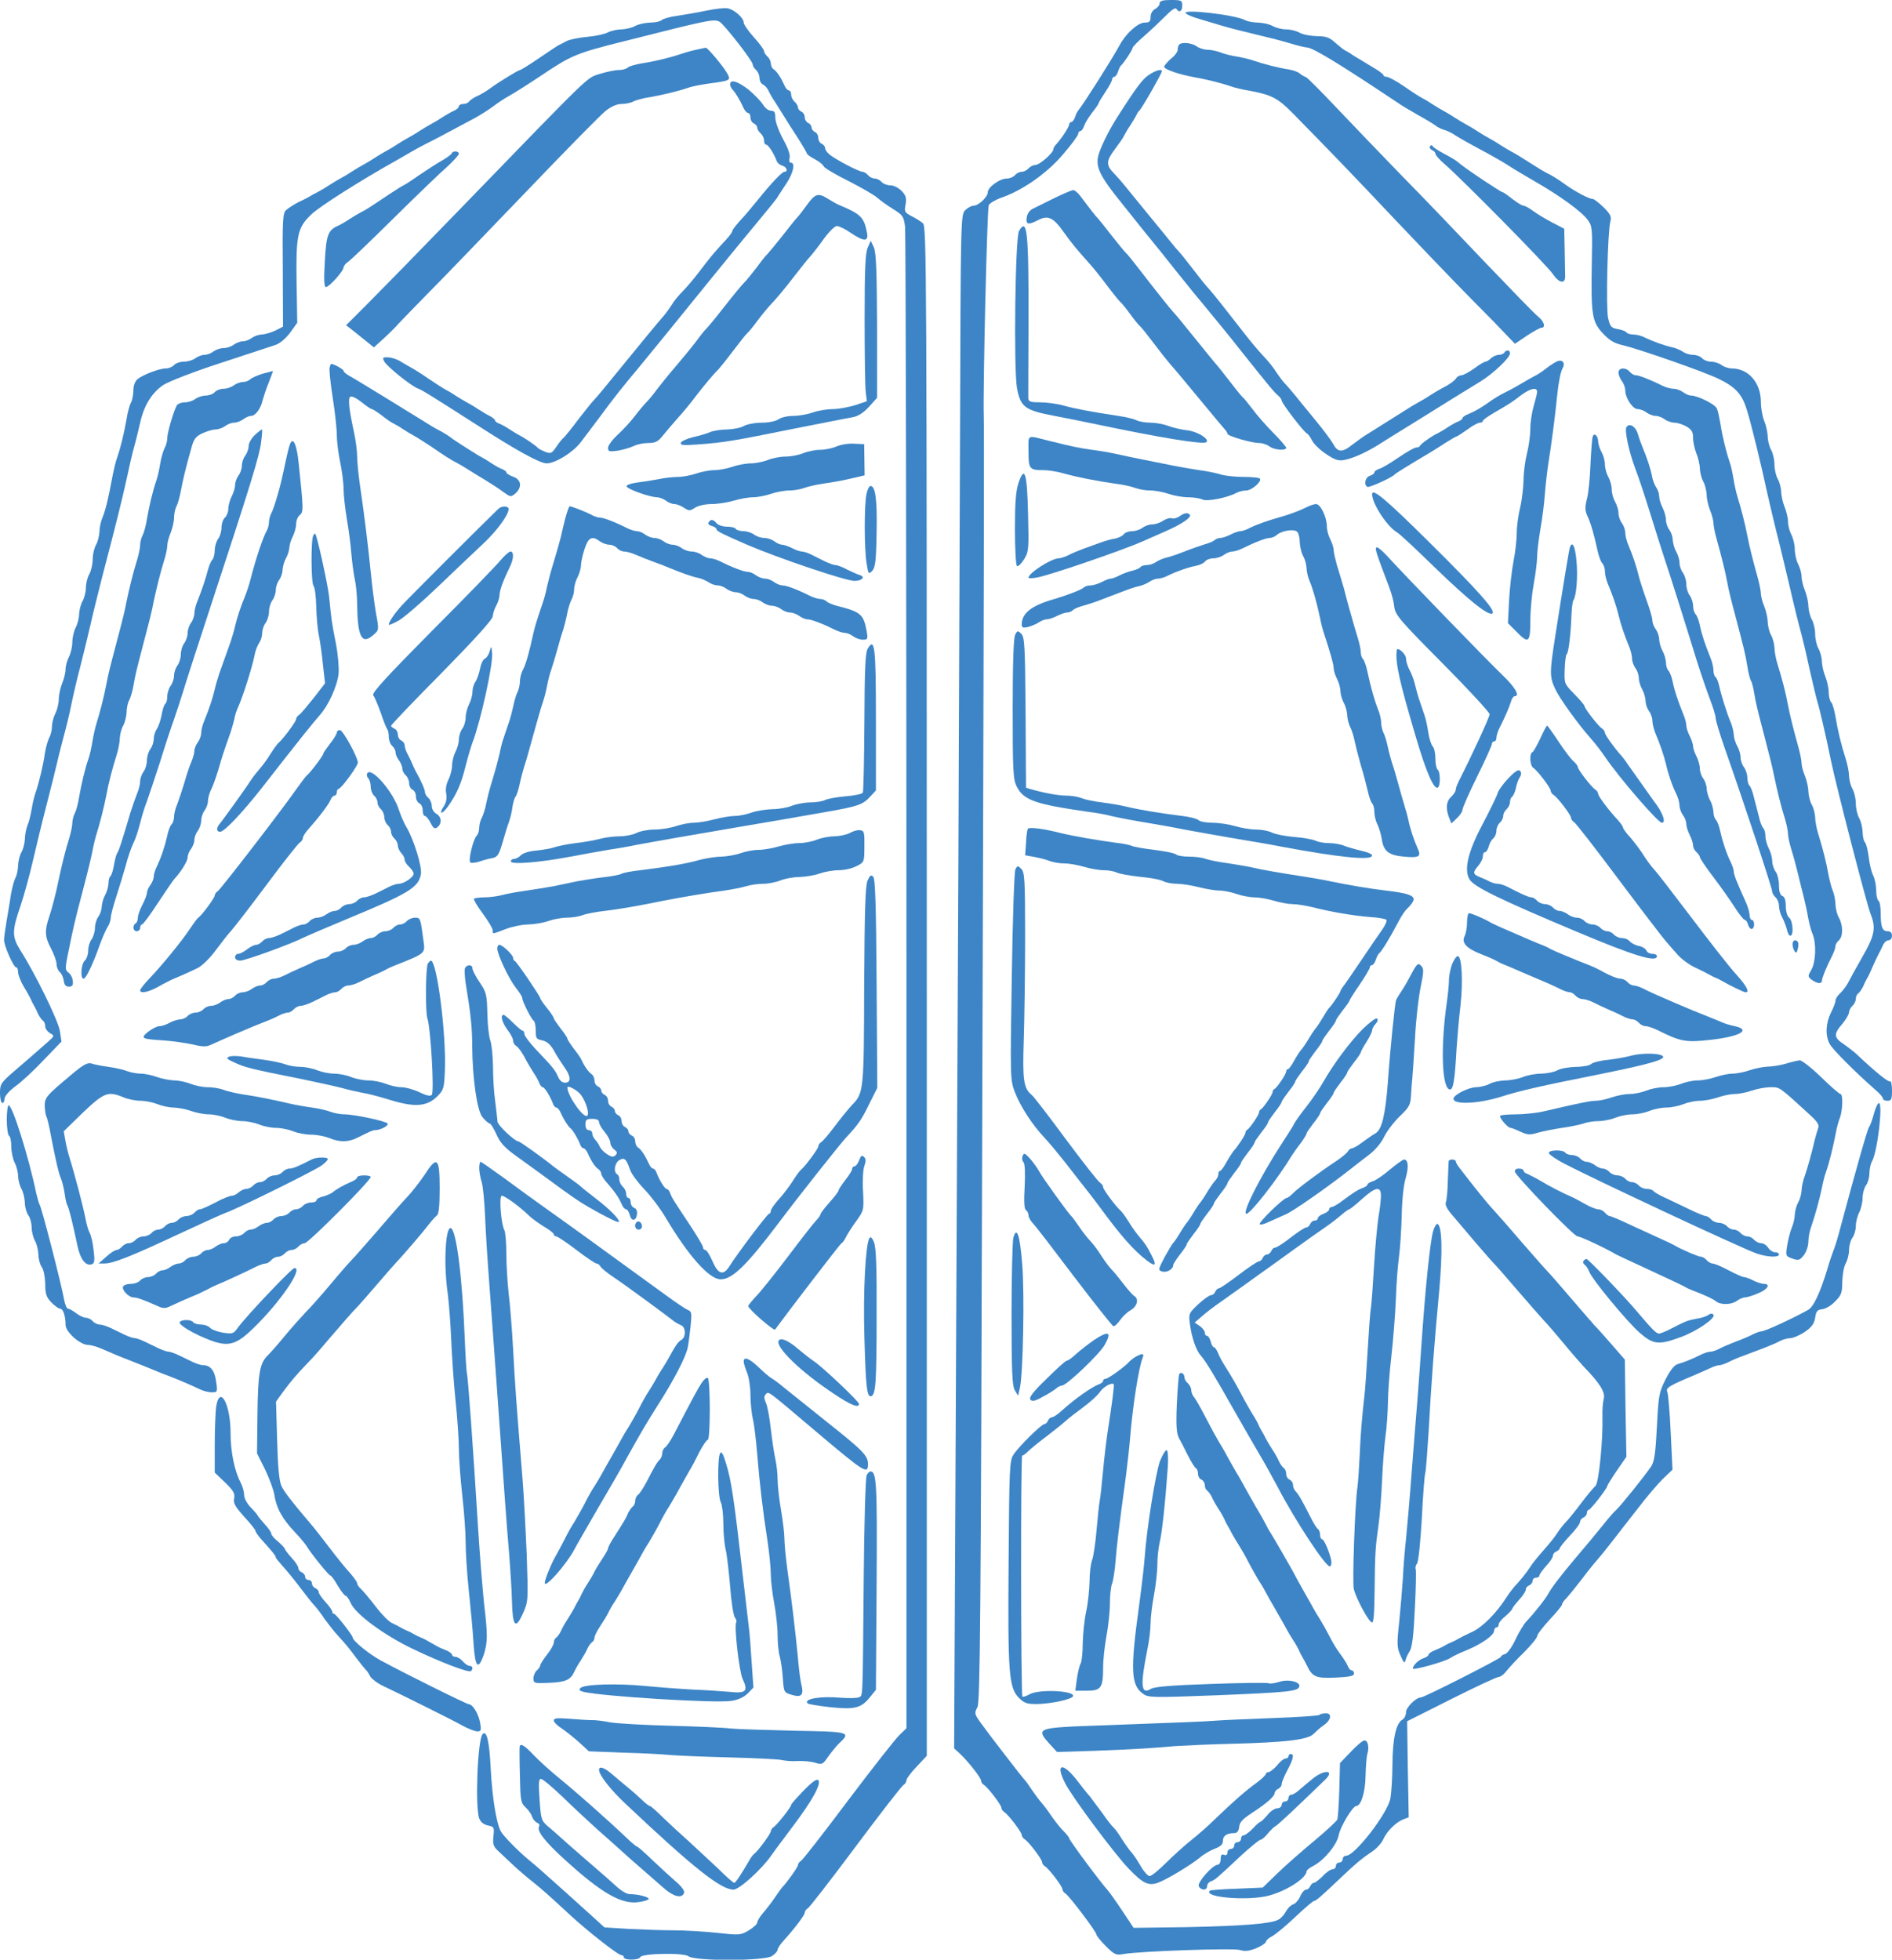<?xml version="1.0" standalone="no"?>
<!DOCTYPE svg PUBLIC "-//W3C//DTD SVG 20010904//EN"
 "http://www.w3.org/TR/2001/REC-SVG-20010904/DTD/svg10.dtd">
<svg version="1.0" xmlns="http://www.w3.org/2000/svg"
 width="837pt" height="867pt" viewBox="0 0 837 867"
 preserveAspectRatio="xMidYMid meet">
<g transform="translate(0,867) scale(0.1,-0.1)"
fill="#3d85c6" stroke="none">
<path d="M5130 8655 c0 -8 -9 -19 -20 -25 -12 -6 -20 -21 -20 -35 0 -20 -5
-25 -26 -25 -30 0 -83 -48 -111 -100 -33 -61 -160 -261 -181 -286 -5 -6 -13
-20 -16 -32 -4 -12 -12 -22 -17 -22 -5 0 -9 -5 -9 -10 0 -11 -34 -63 -57 -88
-7 -7 -13 -17 -13 -22 0 -16 -61 -70 -80 -70 -9 0 -23 -7 -30 -15 -7 -8 -20
-15 -30 -15 -10 0 -23 -7 -30 -15 -7 -8 -23 -15 -37 -15 -30 0 -83 -38 -83
-60 0 -21 -41 -60 -63 -60 -9 0 -26 -9 -37 -20 -20 -20 -20 -35 -23 -1008 -4
-1159 -9 -2384 -19 -4362 l-7 -1435 27 -25 c36 -34 92 -105 92 -118 0 -6 6
-15 13 -19 18 -11 77 -89 77 -101 0 -6 6 -15 13 -19 18 -11 77 -89 77 -101 0
-6 6 -15 13 -19 18 -11 77 -89 77 -101 0 -6 6 -15 13 -19 18 -11 77 -89 77
-101 0 -6 6 -15 13 -19 17 -10 137 -169 137 -181 0 -5 19 -29 42 -52 38 -38
46 -41 78 -35 74 13 484 27 515 18 23 -7 40 -5 73 8 23 10 42 23 42 28 0 6 12
17 28 25 15 8 61 46 102 85 41 39 79 71 83 71 9 0 30 19 121 105 62 59 89 82
137 114 19 13 42 38 49 55 16 35 55 74 88 87 l24 9 -4 213 -3 212 195 98 c107
54 202 98 210 98 8 0 24 12 35 27 11 14 46 52 78 83 31 31 57 63 57 70 0 8 25
40 55 73 30 32 55 62 55 67 0 5 8 17 18 27 9 9 39 46 67 82 27 36 59 76 72 90
12 14 44 53 70 87 26 34 77 99 113 145 35 46 83 102 106 125 l43 41 -8 164
c-4 89 -11 171 -15 180 -8 18 7 27 124 76 19 8 48 21 63 28 16 8 35 14 42 14
7 0 26 6 42 14 15 8 47 22 71 30 102 38 129 49 154 62 14 8 37 14 50 14 12 1
41 13 63 28 30 21 41 36 45 62 4 29 10 36 32 38 15 2 41 17 57 35 27 27 31 38
31 86 1 31 7 67 15 81 8 14 15 41 15 60 0 19 7 44 15 54 8 11 15 34 15 52 0
17 7 45 15 60 8 16 15 45 15 65 0 19 7 44 15 55 8 10 15 34 15 52 0 18 5 43
12 55 24 43 49 257 30 257 -5 0 -15 -21 -22 -47 -7 -27 -16 -52 -21 -58 -8
-11 -57 -184 -135 -475 -8 -30 -19 -64 -24 -75 -4 -11 -17 -47 -26 -80 -32
-104 -61 -167 -85 -180 -68 -38 -191 -95 -207 -95 -6 0 -23 -6 -39 -14 -15 -8
-48 -22 -73 -31 -25 -10 -57 -23 -72 -31 -14 -8 -33 -14 -41 -14 -9 0 -28 -6
-44 -14 -38 -19 -73 -33 -101 -41 -15 -4 -33 -27 -54 -68 -29 -58 -31 -72 -38
-209 -6 -116 -11 -153 -25 -175 -25 -38 -135 -175 -155 -193 -10 -8 -37 -40
-61 -70 -43 -53 -57 -70 -124 -149 -58 -69 -102 -126 -115 -151 -13 -24 -60
-84 -99 -125 -10 -11 -32 -47 -47 -79 -15 -33 -36 -61 -46 -64 -10 -2 -18 -8
-18 -12 0 -7 -340 -180 -355 -180 -21 0 -65 -44 -65 -65 0 -13 -7 -28 -16 -33
-28 -16 -43 -83 -44 -197 0 -60 -5 -129 -9 -152 -13 -66 -157 -253 -196 -253
-8 0 -15 -7 -15 -15 0 -8 -7 -15 -15 -15 -8 0 -15 -7 -15 -15 0 -8 -7 -15 -15
-15 -8 0 -28 -13 -43 -30 -16 -16 -34 -30 -40 -30 -5 0 -12 -7 -16 -15 -3 -8
-11 -15 -18 -15 -7 0 -19 -13 -26 -30 -7 -16 -21 -32 -31 -35 -10 -3 -24 -17
-32 -31 -7 -14 -22 -31 -34 -37 -32 -18 -161 -28 -410 -33 l-230 -3 -50 75
c-27 41 -57 83 -65 92 -30 32 -170 221 -170 229 0 4 -11 18 -23 30 -13 12 -36
41 -53 65 -16 24 -37 52 -46 62 -10 11 -30 38 -45 60 -15 23 -30 43 -34 46 -7
7 -158 202 -192 250 -26 37 -27 41 -13 67 12 24 15 378 21 2498 8 2572 9 3156
7 3215 -4 109 15 918 22 932 4 9 28 23 52 32 95 32 203 107 275 191 38 44 69
86 69 93 0 6 4 12 9 12 5 0 13 10 17 23 4 12 20 38 35 58 16 20 29 39 29 42 0
3 14 26 30 50 17 25 30 50 30 56 0 6 4 11 9 11 5 0 13 10 17 23 4 12 9 24 13
27 12 10 51 69 51 77 0 5 23 29 51 53 29 25 71 65 94 88 26 27 45 40 49 33 12
-19 26 -12 26 14 0 23 -3 25 -50 25 -37 0 -50 -4 -50 -15z"/>
<path d="M3125 8623 c-38 -8 -96 -18 -129 -23 -32 -4 -63 -13 -69 -19 -6 -6
-29 -11 -52 -11 -22 -1 -51 -7 -65 -15 -14 -8 -41 -14 -60 -15 -19 0 -46 -6
-60 -13 -15 -8 -56 -17 -92 -20 -37 -3 -77 -12 -90 -18 -13 -7 -28 -15 -35
-18 -7 -3 -46 -30 -88 -58 -42 -29 -81 -53 -85 -53 -7 0 -95 -54 -126 -77 -21
-16 -50 -33 -71 -42 -11 -6 -24 -15 -28 -20 -3 -6 -15 -11 -26 -11 -10 0 -19
-5 -19 -10 0 -6 -10 -15 -22 -20 -13 -6 -36 -19 -53 -30 -16 -11 -39 -24 -50
-30 -11 -6 -33 -19 -50 -30 -16 -11 -39 -24 -50 -30 -11 -6 -33 -19 -50 -30
-16 -11 -39 -24 -50 -30 -11 -6 -33 -19 -50 -30 -16 -11 -39 -24 -50 -30 -11
-6 -33 -19 -50 -30 -16 -11 -39 -24 -50 -30 -11 -6 -33 -19 -50 -30 -16 -11
-39 -24 -50 -30 -11 -5 -27 -14 -35 -19 -8 -5 -22 -12 -30 -16 -22 -9 -56 -29
-74 -44 -15 -13 -17 -43 -15 -265 l1 -251 -33 -17 c-19 -9 -46 -17 -60 -18
-14 0 -34 -7 -45 -15 -10 -8 -28 -15 -40 -15 -11 0 -29 -7 -40 -15 -10 -8 -31
-15 -45 -15 -14 0 -34 -7 -45 -15 -10 -8 -28 -15 -40 -15 -11 0 -29 -7 -40
-15 -10 -8 -33 -15 -50 -15 -17 0 -37 -7 -44 -15 -7 -8 -23 -15 -36 -15 -29 0
-103 -28 -126 -48 -11 -9 -18 -29 -18 -49 0 -19 -5 -44 -11 -55 -6 -11 -15
-44 -19 -72 -10 -57 -26 -126 -42 -171 -6 -16 -14 -50 -19 -75 -19 -103 -32
-157 -45 -188 -8 -18 -14 -47 -14 -65 -1 -18 -7 -43 -15 -57 -8 -14 -15 -43
-15 -65 0 -22 -7 -51 -15 -65 -8 -14 -15 -41 -15 -60 0 -19 -7 -46 -15 -60 -8
-14 -14 -39 -15 -56 0 -18 -7 -45 -15 -60 -8 -16 -15 -45 -15 -65 0 -20 -7
-50 -15 -65 -8 -16 -15 -41 -15 -55 0 -15 -7 -43 -15 -62 -8 -20 -15 -52 -15
-71 0 -18 -7 -47 -15 -62 -8 -16 -15 -42 -15 -57 0 -16 -5 -38 -12 -50 -6 -12
-15 -42 -19 -67 -7 -52 -26 -132 -41 -175 -6 -16 -14 -50 -18 -75 -4 -25 -12
-58 -19 -73 -6 -16 -11 -43 -11 -60 -1 -18 -7 -43 -15 -57 -8 -14 -14 -40 -15
-58 0 -18 -5 -43 -11 -54 -6 -11 -15 -44 -20 -72 -4 -28 -13 -80 -19 -116 -6
-36 -12 -75 -12 -88 -1 -25 42 -122 54 -122 5 0 8 -10 8 -22 1 -13 12 -41 25
-63 14 -22 27 -47 31 -55 3 -8 10 -22 15 -30 5 -8 13 -25 18 -37 6 -11 15 -24
20 -28 6 -3 11 -15 11 -25 0 -11 10 -24 21 -31 21 -11 21 -12 -12 -41 -58 -51
-82 -72 -146 -127 -59 -51 -63 -57 -63 -97 0 -24 5 -44 10 -44 6 0 10 9 10 19
0 11 20 34 48 55 27 19 84 72 126 117 l78 81 -7 46 c-6 44 -109 255 -177 361
-35 57 -35 84 2 191 16 47 40 135 54 195 14 61 41 173 61 250 20 77 40 158 45
180 5 22 18 76 30 120 12 44 29 112 36 150 8 39 25 113 39 165 13 52 34 136
45 185 11 50 36 149 54 220 63 241 85 330 106 425 11 52 26 118 34 145 8 28
19 75 26 105 17 76 52 133 103 167 25 16 133 58 253 97 115 38 224 74 243 80
20 7 45 28 65 55 l31 43 -3 182 c-3 207 4 239 66 298 35 34 216 149 375 238
39 23 79 45 87 50 8 5 29 15 45 24 27 13 71 36 216 114 24 13 60 36 79 50 19
15 51 36 71 47 20 11 82 50 136 86 143 96 159 103 384 159 362 92 388 97 412
84 21 -12 147 -174 147 -189 0 -7 7 -18 15 -25 8 -7 15 -23 15 -35 0 -13 7
-25 15 -29 8 -3 20 -16 25 -28 6 -13 18 -34 28 -48 9 -14 26 -41 37 -59 11
-18 39 -63 63 -99 23 -36 42 -69 42 -72 0 -3 15 -14 34 -24 19 -10 37 -24 40
-32 3 -7 51 -36 108 -64 57 -29 114 -62 128 -74 14 -13 46 -35 71 -51 43 -27
47 -32 53 -79 3 -28 6 -1534 6 -3347 l0 -3295 -31 -30 c-17 -16 -119 -146
-227 -289 -107 -143 -201 -264 -209 -268 -7 -4 -13 -13 -13 -19 0 -8 -51 -80
-70 -98 -3 -3 -17 -23 -32 -45 -15 -22 -39 -53 -53 -69 -14 -16 -25 -35 -25
-42 0 -6 -17 -22 -37 -34 -37 -22 -42 -22 -143 -11 -58 6 -143 11 -190 11 -47
0 -135 3 -196 6 l-110 7 -56 51 c-49 45 -159 143 -224 201 -12 11 -39 34 -59
50 -43 36 -107 101 -119 122 -20 36 -38 147 -45 275 -6 125 -18 175 -36 156
-22 -22 -34 -322 -15 -373 6 -16 20 -27 38 -31 28 -6 29 -8 25 -47 -4 -37 -1
-46 25 -70 17 -16 46 -43 64 -60 19 -18 56 -50 84 -72 45 -36 77 -65 169 -150
77 -71 210 -175 224 -175 6 0 11 -4 11 -10 0 -13 67 -13 72 1 6 17 192 21 214
4 29 -22 335 -21 369 1 14 9 25 22 25 28 0 6 12 25 28 42 47 52 92 111 92 122
0 6 6 15 13 19 8 4 103 127 212 273 109 146 204 269 212 273 7 4 13 14 13 21
0 7 20 34 45 60 l45 48 0 3382 c0 3209 -1 3384 -17 3398 -10 9 -33 23 -51 32
-30 16 -32 20 -26 51 5 28 2 40 -17 60 -14 14 -35 25 -50 25 -15 0 -32 7 -39
15 -7 8 -20 15 -30 15 -10 0 -23 7 -30 15 -7 8 -18 15 -25 15 -15 0 -124 57
-147 78 -10 8 -18 21 -18 27 0 7 -7 15 -15 19 -8 3 -15 15 -15 26 0 11 -7 23
-15 26 -8 4 -15 13 -15 20 0 8 -7 17 -15 20 -8 4 -15 15 -15 25 0 11 -7 22
-15 25 -8 4 -15 12 -15 19 0 7 -7 18 -15 25 -8 7 -15 21 -15 31 0 11 -5 19
-10 19 -6 0 -15 10 -20 23 -15 33 -33 61 -47 70 -7 4 -13 16 -13 26 0 10 -7
24 -15 31 -8 7 -15 18 -15 24 0 6 -20 34 -45 61 -25 28 -45 57 -45 65 0 21
-42 58 -71 63 -13 3 -55 -2 -94 -10z"/>
<path d="M5246 8611 c5 -6 32 -17 60 -25 27 -8 74 -22 104 -31 30 -9 93 -25
140 -36 47 -11 115 -28 151 -39 36 -11 72 -20 80 -20 26 0 147 -74 409 -249
14 -10 52 -32 85 -51 33 -18 67 -39 75 -45 8 -7 26 -16 40 -20 14 -4 36 -15
50 -25 14 -9 63 -37 110 -62 47 -25 101 -56 121 -69 19 -13 75 -46 123 -74
108 -62 203 -131 230 -168 20 -27 21 -40 18 -190 -4 -230 1 -260 48 -311 31
-33 51 -45 92 -54 71 -17 361 -118 423 -149 75 -37 103 -68 125 -143 22 -75
61 -235 89 -365 11 -49 29 -124 39 -165 11 -41 36 -147 57 -235 20 -88 43
-180 50 -205 7 -25 25 -99 39 -165 15 -66 31 -133 36 -150 9 -27 40 -161 60
-260 25 -121 158 -634 175 -678 25 -62 19 -95 -37 -192 -28 -49 -57 -102 -64
-116 -8 -14 -23 -34 -34 -44 -11 -10 -20 -24 -20 -32 0 -8 -9 -31 -20 -53 -23
-46 -26 -100 -6 -138 13 -25 110 -122 204 -205 18 -15 32 -32 32 -37 0 -6 9
-10 20 -10 17 0 20 7 20 46 0 25 -4 43 -9 40 -7 -5 -66 43 -141 114 -14 14
-43 36 -63 50 -45 30 -46 45 -7 90 16 19 29 42 30 51 0 9 7 22 15 29 8 7 15
21 15 31 0 10 5 21 11 24 5 4 14 17 20 28 5 12 13 29 18 37 5 8 17 33 26 55
10 22 22 47 26 55 5 8 13 25 19 38 5 12 16 22 25 22 8 0 15 9 15 20 0 13 -7
20 -19 20 -24 0 -31 19 -31 80 0 27 -4 52 -10 55 -5 3 -10 24 -10 46 0 22 -6
52 -14 67 -7 15 -16 51 -19 81 -4 30 -11 59 -17 65 -5 5 -10 26 -10 46 -1 19
-7 46 -15 60 -8 14 -15 43 -15 65 0 22 -7 51 -15 65 -8 14 -14 39 -15 55 0 17
-6 50 -14 75 -22 69 -36 129 -46 189 -5 29 -13 58 -19 64 -6 6 -11 26 -11 44
0 19 -7 50 -15 70 -8 19 -15 50 -15 67 -1 17 -7 42 -15 56 -8 14 -15 43 -15
65 0 22 -7 51 -15 65 -8 14 -14 40 -15 58 0 18 -7 49 -15 69 -8 19 -15 47 -15
62 0 14 -7 39 -15 55 -8 15 -15 45 -15 65 0 20 -7 49 -15 65 -8 15 -15 41 -15
57 0 17 -7 46 -15 66 -8 19 -15 50 -15 67 -1 17 -7 42 -15 56 -8 14 -15 43
-15 65 0 22 -7 51 -15 65 -8 14 -14 40 -15 58 0 18 -7 49 -15 69 -8 19 -15 57
-15 84 0 85 -54 148 -128 149 -15 0 -36 7 -46 15 -11 8 -32 15 -47 15 -14 0
-32 7 -39 15 -7 8 -24 15 -39 15 -15 0 -35 6 -46 14 -11 7 -31 16 -45 19 -34
7 -89 27 -122 43 -14 8 -38 14 -51 14 -14 0 -28 4 -31 9 -3 5 -21 12 -39 15
-29 5 -34 11 -43 49 -10 45 -2 383 10 427 6 21 1 32 -30 63 -21 20 -42 37 -49
37 -15 0 -74 31 -115 60 -37 27 -66 45 -90 56 -8 4 -33 19 -55 33 -56 36 -77
49 -100 61 -11 6 -33 19 -50 30 -16 11 -39 24 -50 30 -11 6 -33 19 -50 30 -16
11 -39 24 -50 30 -11 6 -33 19 -50 30 -16 11 -39 24 -50 30 -11 6 -33 19 -50
30 -16 11 -37 23 -45 27 -8 4 -43 26 -77 50 -35 24 -70 43 -78 43 -8 0 -15 3
-15 8 0 4 -23 21 -51 37 -28 17 -63 38 -78 47 -14 10 -32 21 -39 24 -8 4 -28
20 -45 35 -26 24 -41 29 -82 29 -27 1 -61 7 -75 15 -14 8 -41 15 -60 15 -19 0
-46 7 -60 15 -14 8 -42 14 -63 15 -21 0 -48 5 -59 11 -45 24 -283 51 -262 30z"/>
<path d="M5217 8473 c-4 -3 -7 -14 -7 -23 0 -9 -13 -27 -30 -40 -16 -14 -29
-30 -30 -35 0 -12 65 -34 130 -46 53 -9 122 -26 165 -41 17 -6 50 -14 75 -18
105 -19 132 -33 200 -102 162 -165 270 -277 450 -468 107 -113 226 -237 265
-277 38 -39 114 -117 169 -172 l98 -102 53 36 c29 19 58 35 64 35 20 0 12 28
-13 48 -14 10 -118 118 -233 238 -114 120 -282 296 -374 389 -91 94 -221 229
-288 300 -68 72 -128 132 -134 134 -7 2 -19 9 -27 16 -8 7 -31 15 -50 18 -41
6 -112 24 -155 39 -16 6 -50 14 -75 18 -25 4 -58 12 -73 19 -16 6 -41 11 -56
11 -15 0 -36 7 -47 15 -20 15 -66 20 -77 8z"/>
<path d="M3080 8450 c-19 -4 -48 -12 -65 -18 -47 -16 -115 -33 -174 -42 -29
-5 -58 -13 -64 -19 -6 -6 -24 -11 -41 -11 -16 0 -53 -8 -83 -17 -60 -20 -26
13 -613 -593 -178 -184 -366 -376 -417 -427 l-92 -92 30 -23 c16 -13 44 -35
61 -49 l32 -26 45 41 c24 22 54 52 65 65 12 13 71 74 131 135 61 61 253 261
429 444 175 183 335 346 356 362 24 19 49 30 70 30 17 0 41 5 52 11 11 6 44
15 72 19 57 10 125 26 171 42 17 6 59 14 95 19 90 12 93 14 79 41 -16 31 -89
118 -97 117 -4 -1 -23 -5 -42 -9z"/>
<path d="M5083 8339 c-28 -18 -56 -55 -138 -184 -34 -52 -66 -116 -81 -157
-22 -62 -6 -98 104 -234 53 -67 131 -164 173 -215 41 -52 86 -108 100 -125 13
-17 58 -72 99 -121 41 -50 107 -130 145 -179 136 -171 152 -189 168 -203 9 -7
17 -18 17 -23 0 -12 99 -141 112 -146 5 -2 15 -16 23 -32 8 -15 36 -42 62 -59
38 -26 55 -31 80 -26 39 7 103 36 160 73 23 15 90 56 148 92 58 36 135 84 172
107 38 23 92 57 122 75 58 36 131 105 131 125 0 15 -16 17 -25 3 -3 -5 -15
-10 -25 -10 -10 0 -25 -7 -34 -15 -8 -8 -19 -15 -24 -15 -5 0 -28 -13 -50 -30
-23 -16 -48 -30 -56 -30 -8 0 -19 -6 -23 -12 -8 -13 -32 -30 -68 -48 -11 -6
-33 -19 -50 -30 -16 -11 -39 -24 -50 -30 -11 -6 -32 -18 -47 -28 -25 -16 -138
-87 -183 -115 -11 -6 -39 -27 -62 -44 -46 -37 -66 -35 -87 6 -8 14 -42 60 -76
101 -34 41 -76 93 -93 114 -18 22 -39 46 -48 55 -8 9 -23 30 -34 46 -10 17
-35 48 -56 70 -21 22 -57 65 -81 96 -80 103 -143 183 -159 200 -9 9 -40 47
-68 84 -29 37 -57 73 -64 80 -7 7 -24 27 -39 46 -15 19 -54 66 -85 104 -32 39
-76 93 -98 120 -22 28 -52 63 -67 78 -36 37 -35 55 5 108 18 24 37 51 40 59 4
8 16 29 27 45 11 17 23 37 27 45 3 8 9 17 13 20 10 8 100 165 100 175 0 11
-27 4 -57 -16z"/>
<path d="M3230 8297 c0 -7 5 -18 11 -24 13 -13 33 -47 48 -80 6 -13 15 -23 21
-23 5 0 10 -9 10 -20 0 -11 7 -23 15 -26 8 -4 15 -12 15 -19 0 -7 7 -18 15
-25 8 -7 15 -21 15 -31 0 -11 4 -19 9 -19 10 0 34 -38 47 -72 3 -9 14 -18 25
-21 19 -5 27 -27 9 -27 -10 0 -59 -51 -118 -125 -22 -27 -56 -68 -76 -89 -20
-22 -36 -43 -36 -47 0 -5 -11 -21 -25 -36 -14 -15 -36 -39 -48 -53 -13 -14
-45 -54 -72 -90 -27 -36 -62 -76 -76 -90 -14 -14 -35 -38 -45 -55 -10 -16 -28
-41 -40 -55 -19 -21 -68 -80 -271 -329 -16 -19 -33 -39 -40 -46 -7 -7 -36 -44
-65 -81 -28 -38 -57 -73 -63 -79 -7 -5 -22 -24 -34 -42 -20 -29 -24 -31 -49
-22 -14 6 -29 13 -32 17 -7 9 -61 46 -80 55 -8 4 -28 16 -45 27 -16 11 -38 23
-47 26 -10 4 -18 10 -18 14 0 4 -10 12 -22 19 -13 6 -36 20 -53 31 -16 11 -39
24 -50 30 -11 6 -33 19 -50 30 -16 11 -37 23 -45 27 -8 4 -41 25 -75 48 -33
23 -67 44 -75 48 -8 4 -28 16 -45 26 -16 11 -43 20 -58 20 -24 1 -26 -1 -17
-18 11 -22 117 -107 147 -119 21 -8 47 -24 258 -159 181 -117 282 -172 313
-173 38 0 115 47 150 92 18 24 54 71 80 106 76 103 103 136 187 237 83 101
109 133 314 386 69 85 159 195 200 244 42 50 82 100 89 110 6 11 26 40 42 65
30 46 39 90 19 90 -7 0 -9 9 -6 21 4 14 -7 44 -29 84 -19 35 -34 77 -34 94 0
24 -4 31 -19 31 -11 0 -27 12 -36 28 -10 15 -38 44 -63 65 -47 37 -82 48 -82
24z"/>
<path d="M6326 8022 c-3 -5 1 -12 9 -16 8 -3 15 -10 15 -16 0 -6 19 -28 43
-48 81 -71 452 -447 477 -485 27 -40 55 -45 54 -9 0 12 -1 64 -2 116 l-2 94
-52 27 c-29 15 -67 38 -85 51 -17 13 -37 24 -43 24 -7 0 -29 14 -50 30 -21 17
-40 30 -44 30 -3 0 -40 24 -83 52 -77 52 -92 63 -116 83 -7 6 -32 21 -57 34
-25 13 -48 28 -51 33 -4 7 -9 7 -13 0z"/>
<path d="M1998 7991 c-1 -4 -21 -19 -44 -32 -23 -13 -69 -43 -103 -66 -34 -24
-64 -43 -66 -43 -2 0 -32 -19 -67 -42 -88 -59 -100 -67 -123 -78 -11 -6 -33
-19 -50 -30 -16 -11 -39 -24 -50 -29 -44 -19 -52 -42 -58 -158 -5 -82 -3 -113
5 -113 14 0 78 71 78 87 0 6 10 19 23 27 12 9 103 96 202 194 99 98 204 199
233 224 28 26 52 52 52 58 0 12 -27 14 -32 1z"/>
<path d="M4665 7794 c-38 -19 -81 -40 -95 -47 -16 -8 -26 -23 -28 -40 -4 -31
7 -33 50 -11 44 23 68 12 113 -52 37 -52 60 -79 118 -144 13 -14 45 -54 72
-90 27 -36 54 -69 60 -75 7 -5 27 -30 45 -55 18 -25 38 -49 45 -55 6 -5 33
-39 60 -75 27 -36 59 -76 71 -90 24 -27 59 -69 164 -196 36 -44 71 -85 77 -92
7 -7 13 -17 13 -21 0 -10 107 -41 141 -41 14 0 34 -7 45 -15 21 -16 74 -20 74
-6 0 4 -26 35 -58 67 -32 32 -73 79 -91 104 -19 25 -39 50 -46 55 -6 6 -32 38
-58 72 -26 34 -53 68 -60 75 -6 7 -48 58 -92 113 -44 55 -87 107 -95 115 -15
16 -80 98 -158 199 -23 30 -46 58 -50 61 -4 3 -32 37 -62 75 -30 39 -59 75
-65 81 -10 10 -30 36 -76 97 -11 15 -26 27 -32 26 -7 -1 -43 -16 -82 -35z"/>
<path d="M3571 7765 c-17 -24 -37 -50 -44 -57 -7 -7 -37 -44 -67 -83 -30 -38
-60 -74 -66 -80 -6 -5 -26 -30 -44 -55 -19 -25 -41 -52 -49 -61 -22 -22 -47
-53 -111 -134 -30 -39 -60 -74 -66 -80 -6 -5 -26 -30 -44 -55 -19 -25 -59 -74
-90 -110 -31 -36 -68 -82 -84 -103 -15 -21 -35 -45 -45 -55 -9 -9 -33 -37 -52
-62 -18 -24 -53 -62 -76 -83 -24 -22 -43 -48 -43 -58 0 -17 5 -18 43 -13 23 4
54 13 69 20 15 8 44 14 65 14 31 0 44 6 63 30 14 17 44 53 68 80 24 26 60 70
80 97 38 49 74 93 103 122 8 9 37 45 64 81 27 36 54 70 60 75 7 6 27 30 45 55
19 25 41 52 49 61 40 42 70 79 115 137 27 35 58 74 70 87 11 12 39 48 61 79
22 30 48 56 57 56 9 0 37 -13 61 -30 61 -41 81 -40 72 3 -13 66 -27 80 -125
121 -8 3 -28 15 -45 25 -45 29 -58 25 -94 -24z"/>
<path d="M4508 7648 c-17 -30 -24 -610 -9 -695 16 -84 35 -98 161 -122 58 -11
137 -27 175 -35 304 -64 490 -94 502 -82 14 14 -38 46 -83 52 -27 3 -66 12
-87 20 -20 8 -56 14 -78 14 -22 0 -49 5 -60 10 -10 6 -47 15 -82 20 -124 19
-193 32 -243 46 -28 8 -74 14 -102 14 -43 0 -52 3 -53 18 0 9 0 162 1 338 1
399 -6 465 -42 402z"/>
<path d="M3839 7575 c-11 -23 -14 -96 -14 -315 0 -157 2 -303 5 -325 l5 -40
-50 -17 c-28 -9 -72 -17 -100 -18 -27 0 -68 -7 -90 -15 -22 -8 -61 -15 -86
-15 -25 0 -54 -7 -65 -15 -11 -8 -42 -15 -74 -15 -30 0 -66 -7 -80 -15 -14 -8
-46 -14 -72 -15 -26 0 -59 -5 -75 -11 -15 -7 -50 -17 -77 -23 -28 -7 -52 -18
-54 -25 -4 -11 12 -12 79 -7 108 8 148 14 419 69 124 24 241 48 262 51 25 5
47 19 72 46 l36 40 0 318 c-1 241 -4 324 -14 347 l-14 30 -13 -30z"/>
<path d="M6890 7072 c-8 -3 -31 -17 -50 -32 -19 -15 -42 -30 -50 -33 -8 -4
-37 -20 -65 -37 -27 -16 -61 -34 -74 -40 -13 -6 -38 -21 -55 -33 -42 -30 -66
-44 -98 -58 -16 -6 -28 -14 -28 -19 0 -4 -8 -10 -17 -14 -10 -3 -31 -15 -48
-26 -16 -11 -37 -23 -45 -27 -23 -10 -75 -47 -78 -55 -2 -5 -10 -8 -17 -8 -8
0 -43 -20 -78 -44 -35 -24 -73 -47 -85 -50 -12 -4 -22 -11 -22 -16 0 -5 -9
-12 -20 -15 -20 -6 -28 -39 -11 -49 7 -5 109 41 121 55 4 5 51 34 165 102 11
7 39 24 63 40 24 15 45 27 48 27 2 0 23 14 46 30 22 17 47 30 55 30 7 0 13 3
13 8 0 4 21 19 48 35 73 42 84 50 123 80 40 29 69 35 69 14 0 -8 -7 -36 -15
-63 -8 -27 -15 -72 -15 -101 0 -29 -7 -78 -15 -110 -8 -31 -15 -84 -15 -118
-1 -33 -7 -87 -15 -120 -8 -33 -15 -83 -15 -111 0 -29 -6 -85 -14 -125 -8 -41
-17 -119 -20 -175 l-5 -101 36 -36 c55 -57 63 -51 63 47 0 46 7 120 15 163 8
43 15 97 15 119 0 23 7 77 14 120 8 44 17 113 20 154 3 41 10 102 15 135 14
86 31 216 41 317 5 48 15 96 22 107 14 23 2 42 -22 33z"/>
<path d="M1458 7043 c-2 -10 4 -70 14 -133 10 -63 18 -138 18 -165 0 -28 7
-82 15 -120 8 -39 15 -92 15 -119 0 -27 7 -86 14 -130 8 -45 17 -112 20 -151
3 -38 10 -90 15 -115 6 -25 11 -76 11 -115 2 -145 21 -179 72 -134 25 22 25
22 11 98 -7 42 -17 119 -22 171 -13 131 -30 267 -47 382 -8 53 -14 116 -14
138 0 23 -6 71 -14 108 -23 105 -27 150 -16 157 6 4 28 -7 49 -24 21 -17 42
-31 46 -31 4 0 24 -13 44 -28 20 -16 43 -32 51 -35 8 -4 29 -16 45 -27 17 -11
37 -23 45 -27 8 -4 41 -25 75 -47 65 -45 89 -60 120 -76 11 -6 32 -18 47 -28
14 -9 48 -30 75 -46 26 -16 62 -39 80 -53 31 -22 33 -23 53 -6 31 27 26 62
-10 74 -16 6 -30 14 -30 19 0 4 -8 10 -17 14 -10 3 -31 15 -48 26 -16 11 -36
23 -44 27 -15 7 -107 66 -127 80 -17 14 -48 33 -69 43 -11 6 -32 18 -47 28
-64 40 -321 198 -344 210 -13 7 -24 17 -24 21 0 7 -43 31 -55 31 -2 0 -5 -8
-7 -17z"/>
<path d="M7160 7022 c0 -10 7 -27 15 -38 8 -10 15 -29 15 -41 0 -34 33 -83 55
-83 11 0 29 -7 39 -15 11 -8 29 -15 40 -15 12 0 30 -7 40 -15 11 -8 31 -15 44
-15 13 0 37 -8 53 -17 23 -14 29 -24 29 -50 0 -19 7 -50 15 -70 8 -19 15 -50
15 -67 1 -17 7 -42 15 -56 8 -14 14 -40 15 -58 0 -18 7 -49 15 -69 8 -19 15
-45 15 -56 0 -11 6 -43 14 -71 24 -87 37 -139 46 -186 8 -43 13 -65 45 -185
29 -110 37 -142 45 -192 4 -28 12 -58 16 -65 5 -7 11 -33 15 -58 7 -42 12 -62
44 -185 25 -95 36 -140 44 -180 13 -63 31 -136 47 -186 8 -26 14 -57 14 -69 0
-12 7 -43 15 -69 8 -25 21 -73 29 -106 8 -33 19 -80 26 -105 6 -25 15 -65 19
-90 5 -25 13 -58 20 -73 17 -42 14 -124 -6 -158 -16 -28 -16 -29 2 -44 24 -17
45 -19 45 -4 0 12 22 66 46 112 8 16 14 34 14 42 0 7 7 18 15 25 19 16 19 67
0 100 -8 14 -14 39 -15 57 0 17 -5 44 -11 60 -7 15 -15 48 -20 73 -9 52 -25
116 -45 180 -8 25 -14 59 -14 75 -1 17 -7 41 -15 55 -8 14 -14 40 -15 58 0 18
-7 49 -15 69 -8 19 -15 45 -15 56 0 11 -6 43 -14 71 -24 87 -37 139 -46 186
-10 55 -27 120 -46 180 -8 25 -14 59 -14 75 -1 17 -7 41 -15 55 -8 14 -14 40
-15 58 0 18 -7 49 -15 69 -8 19 -15 45 -15 56 0 11 -6 43 -14 71 -24 87 -37
139 -46 186 -10 52 -27 119 -43 170 -6 19 -14 55 -18 80 -4 25 -11 59 -17 75
-16 47 -33 116 -41 170 -5 28 -11 58 -16 68 -7 18 -85 57 -114 57 -9 0 -25 7
-35 15 -11 8 -30 15 -42 15 -12 0 -35 6 -51 14 -51 26 -103 46 -117 46 -8 0
-19 7 -26 15 -18 21 -50 19 -50 -3z"/>
<path d="M1163 7017 c-23 -7 -48 -18 -55 -24 -6 -7 -21 -13 -33 -13 -12 0 -30
-7 -41 -15 -10 -8 -31 -15 -45 -15 -15 0 -32 -7 -39 -15 -7 -8 -25 -15 -39
-15 -15 0 -36 -7 -47 -15 -10 -8 -31 -15 -46 -15 -15 0 -30 -6 -35 -12 -13
-21 -43 -121 -43 -146 0 -13 -5 -33 -12 -45 -6 -12 -15 -42 -19 -67 -4 -25
-11 -58 -17 -75 -16 -45 -32 -114 -42 -171 -4 -28 -13 -61 -19 -72 -6 -11 -11
-31 -11 -43 0 -11 -6 -42 -14 -68 -16 -50 -34 -123 -47 -186 -7 -38 -15 -70
-44 -180 -28 -105 -37 -141 -45 -185 -10 -52 -27 -119 -43 -170 -6 -19 -14
-55 -18 -80 -4 -25 -11 -58 -17 -75 -16 -45 -32 -114 -42 -171 -4 -28 -13 -61
-19 -72 -6 -11 -11 -31 -11 -43 0 -11 -6 -42 -14 -68 -16 -50 -34 -123 -47
-186 -11 -55 -29 -124 -41 -160 -21 -61 -20 -89 6 -138 14 -26 26 -59 26 -71
0 -13 6 -29 14 -36 8 -6 16 -24 18 -38 2 -19 9 -27 23 -27 15 0 19 6 17 25 -1
14 -10 31 -19 37 -15 11 -15 19 -4 75 28 136 29 142 66 283 26 99 36 141 44
180 4 22 12 56 18 75 16 51 33 119 43 170 10 55 27 120 46 180 8 25 14 59 14
75 1 17 7 41 15 55 8 14 14 40 15 58 0 18 5 43 12 55 6 12 15 42 19 67 7 43
15 74 44 185 29 110 37 142 44 180 13 61 31 135 47 185 8 25 14 55 14 66 0 12
7 38 15 57 8 20 15 50 15 67 0 17 5 40 11 51 6 11 14 41 19 67 9 49 22 103 46
188 11 42 20 53 49 67 20 9 46 17 58 17 13 0 32 7 43 15 10 8 28 15 40 15 11
0 29 7 40 15 10 8 26 15 35 15 19 0 43 33 51 70 4 14 15 49 27 78 11 28 20 52
18 51 -1 -1 -21 -6 -44 -12z"/>
<path d="M7195 6780 c-9 -14 12 -112 40 -185 13 -33 42 -121 65 -195 23 -74
50 -160 60 -190 10 -30 40 -122 66 -205 26 -82 62 -199 81 -260 19 -60 46
-138 59 -172 13 -34 24 -70 24 -80 0 -10 18 -70 40 -133 88 -250 210 -620 210
-634 0 -7 7 -19 15 -26 8 -7 15 -24 15 -37 0 -14 6 -37 14 -51 8 -15 17 -39
21 -54 3 -16 10 -28 15 -28 16 0 12 66 -5 80 -9 7 -15 29 -15 52 0 25 -5 41
-15 44 -10 4 -15 20 -15 48 0 22 -7 50 -15 60 -8 11 -15 32 -15 47 0 15 -7 40
-15 55 -8 16 -15 40 -15 55 0 14 -4 29 -9 35 -6 5 -15 28 -20 52 -6 23 -16 61
-22 85 -5 23 -14 46 -20 52 -5 5 -9 21 -9 35 0 14 -7 35 -15 46 -8 10 -15 30
-15 44 0 14 -7 36 -15 50 -8 14 -14 36 -15 48 0 13 -6 38 -13 55 -18 42 -43
123 -52 164 -4 18 -11 35 -16 38 -5 4 -9 17 -9 30 0 13 -6 39 -14 57 -22 55
-38 101 -46 141 -4 21 -13 44 -19 50 -6 6 -11 23 -11 37 0 14 -7 35 -15 46 -8
10 -15 33 -15 50 0 16 -7 39 -15 50 -8 10 -15 30 -15 44 0 14 -7 36 -15 50 -8
14 -14 37 -15 51 0 14 -7 34 -15 45 -8 10 -15 30 -15 44 0 14 -7 38 -15 54 -8
15 -15 38 -15 50 0 12 -6 30 -14 41 -7 11 -16 34 -18 50 -6 31 -21 77 -43 130
-7 17 -16 43 -21 60 -10 30 -37 45 -49 25z"/>
<path d="M1127 6745 c-15 -14 -27 -36 -27 -48 0 -13 -7 -32 -15 -43 -8 -10
-15 -30 -15 -44 0 -14 -7 -34 -15 -44 -8 -11 -15 -30 -15 -42 0 -12 -7 -35
-15 -50 -8 -16 -15 -41 -15 -55 0 -15 -7 -32 -15 -39 -8 -7 -15 -27 -15 -44 0
-17 -7 -40 -15 -50 -8 -11 -15 -34 -15 -51 0 -17 -5 -36 -11 -42 -6 -6 -14
-26 -19 -44 -10 -39 -27 -90 -46 -137 -8 -18 -14 -43 -14 -55 0 -13 -7 -32
-15 -43 -8 -10 -15 -31 -15 -45 0 -14 -7 -34 -15 -45 -8 -10 -15 -32 -15 -49
0 -16 -7 -39 -15 -49 -8 -11 -15 -31 -15 -45 0 -14 -7 -35 -15 -45 -8 -11 -15
-32 -15 -47 0 -15 -4 -30 -9 -33 -5 -4 -12 -25 -16 -49 -4 -23 -14 -51 -21
-62 -8 -11 -14 -31 -14 -45 0 -14 -7 -34 -15 -44 -8 -11 -15 -34 -15 -50 0
-17 -7 -40 -15 -50 -8 -11 -15 -30 -15 -43 0 -12 -6 -37 -14 -55 -7 -18 -20
-55 -29 -83 -40 -136 -52 -171 -59 -180 -4 -6 -10 -30 -14 -53 -4 -23 -11 -45
-15 -48 -5 -3 -9 -17 -9 -32 -1 -15 -7 -38 -15 -52 -8 -14 -14 -37 -15 -51 0
-14 -7 -34 -15 -45 -8 -10 -15 -33 -15 -50 0 -16 -7 -39 -15 -50 -8 -10 -15
-33 -15 -50 0 -17 -7 -37 -15 -44 -16 -14 -21 -80 -5 -80 10 0 42 66 71 149
11 30 26 65 34 78 8 12 15 31 15 43 0 11 11 52 24 92 13 40 32 102 42 138 9
36 25 81 34 100 10 19 22 58 29 85 7 28 20 73 31 100 10 28 37 109 60 180 22
72 49 153 59 180 10 28 28 84 41 125 12 41 67 210 121 375 178 542 217 669
224 728 4 31 6 57 4 57 -3 0 -17 -11 -32 -25z"/>
<path d="M7046 6738 c-3 -7 -7 -62 -10 -123 -2 -60 -9 -130 -16 -154 -9 -36
-8 -51 3 -75 15 -31 30 -85 46 -159 5 -21 14 -44 20 -50 6 -6 11 -22 11 -35 0
-13 6 -38 13 -55 22 -52 38 -100 47 -137 9 -39 25 -87 46 -138 8 -18 14 -43
14 -55 0 -13 7 -32 15 -43 8 -10 15 -30 15 -44 0 -14 7 -36 15 -50 8 -14 14
-37 15 -51 0 -14 7 -34 15 -45 8 -10 15 -30 15 -42 0 -13 6 -38 13 -55 22 -52
38 -100 47 -137 10 -45 28 -97 46 -133 8 -16 14 -39 14 -51 0 -12 7 -31 15
-42 8 -10 15 -28 15 -39 0 -11 7 -33 15 -49 8 -15 15 -36 15 -46 0 -10 7 -23
15 -30 8 -7 15 -17 15 -22 0 -5 26 -44 58 -86 32 -42 75 -103 95 -134 20 -32
41 -58 46 -58 5 0 11 -9 14 -20 3 -11 10 -20 16 -20 6 0 11 9 11 20 0 11 -4
20 -10 20 -5 0 -10 10 -10 21 0 12 -8 40 -19 63 -38 84 -51 117 -51 131 0 7
-6 26 -14 42 -19 39 -36 91 -46 136 -4 21 -13 44 -19 50 -6 6 -11 22 -11 36
-1 15 -7 37 -15 51 -8 14 -14 37 -15 51 0 14 -7 34 -15 45 -8 10 -15 30 -15
44 0 14 -7 38 -15 54 -8 15 -15 36 -15 45 0 9 -7 29 -15 45 -8 15 -15 37 -15
47 0 10 -6 33 -14 51 -22 55 -38 101 -46 141 -4 21 -13 44 -19 50 -6 6 -11 22
-11 37 -1 14 -7 36 -15 50 -8 14 -14 37 -15 51 0 14 -7 34 -15 45 -8 10 -15
28 -15 39 0 11 -12 52 -26 90 -14 39 -29 86 -34 105 -9 39 -25 88 -46 138 -8
18 -14 43 -14 55 0 13 -7 32 -15 43 -8 10 -15 30 -15 44 0 14 -7 36 -15 50 -8
14 -15 39 -15 55 0 17 -7 41 -15 55 -8 14 -15 39 -15 55 0 17 -7 41 -15 55 -8
14 -14 35 -15 47 0 25 -18 41 -24 21z"/>
<path d="M4550 6672 c0 -77 4 -82 67 -82 20 0 59 -6 87 -14 60 -17 147 -34
231 -46 33 -4 73 -13 88 -19 16 -6 45 -11 66 -11 21 0 58 -7 81 -15 23 -8 62
-15 87 -15 24 0 53 -5 63 -10 19 -10 107 7 149 29 11 6 30 11 44 11 25 0 72
42 60 53 -3 4 -36 7 -72 7 -36 0 -82 5 -101 11 -19 6 -62 15 -95 19 -33 5 -85
14 -115 20 -30 6 -89 18 -130 26 -41 8 -97 20 -124 26 -26 6 -74 14 -105 18
-53 7 -87 14 -191 40 -101 25 -90 31 -90 -48z"/>
<path d="M1286 6712 c-4 -6 -11 -32 -17 -59 -23 -107 -28 -130 -43 -180 -8
-28 -19 -61 -25 -72 -6 -11 -11 -29 -11 -40 0 -12 -4 -29 -10 -39 -16 -28 -46
-116 -71 -212 -6 -25 -17 -58 -24 -75 -20 -48 -36 -97 -45 -135 -4 -19 -14
-51 -20 -70 -7 -19 -18 -51 -25 -70 -7 -19 -18 -51 -25 -70 -6 -19 -16 -51
-20 -70 -9 -39 -25 -87 -46 -138 -8 -18 -14 -43 -14 -55 0 -12 -7 -31 -15 -41
-8 -11 -15 -28 -15 -38 0 -9 -6 -32 -14 -50 -8 -18 -22 -60 -31 -93 -10 -33
-24 -75 -31 -93 -8 -18 -14 -43 -14 -55 0 -13 -5 -28 -11 -34 -6 -6 -15 -29
-19 -50 -10 -45 -27 -97 -46 -136 -8 -16 -14 -36 -14 -46 0 -9 -7 -26 -15 -37
-8 -10 -15 -26 -15 -34 0 -8 -9 -32 -20 -53 -11 -20 -20 -46 -20 -56 0 -11 -4
-23 -10 -26 -15 -10 -12 -35 5 -35 8 0 15 7 15 15 0 8 4 15 8 15 5 0 36 42 69
93 34 51 67 100 74 108 30 32 59 79 59 96 0 10 7 27 15 37 8 11 15 29 15 40 0
12 7 30 15 40 8 11 15 31 15 45 0 14 7 35 15 45 8 11 15 30 15 42 0 12 6 35
14 51 8 15 22 55 32 88 16 56 23 78 54 165 6 19 14 46 17 60 2 14 10 39 18 55
24 56 62 178 72 230 3 17 12 39 19 50 8 11 14 31 14 45 0 14 7 34 15 44 8 11
15 34 15 50 0 17 7 40 15 50 8 11 15 31 15 45 0 14 7 35 15 45 8 11 15 31 15
45 1 14 7 37 15 51 8 14 14 35 15 46 0 12 7 35 15 50 8 16 15 41 15 55 0 15 7
33 16 40 17 14 17 24 -5 232 -8 76 -22 110 -35 89z"/>
<path d="M3701 6695 c-18 -8 -51 -15 -72 -15 -22 0 -56 -7 -76 -15 -19 -8 -55
-15 -78 -15 -23 0 -59 -7 -78 -15 -20 -8 -54 -15 -75 -15 -22 0 -59 -7 -82
-15 -23 -8 -59 -15 -80 -15 -21 0 -57 -7 -80 -15 -23 -8 -60 -15 -80 -15 -21
0 -60 -4 -87 -10 -26 -5 -70 -12 -96 -15 -28 -4 -47 -11 -45 -17 5 -13 102
-47 134 -48 11 0 29 -7 40 -15 10 -8 27 -15 37 -15 10 0 29 -7 42 -16 23 -15
27 -15 50 0 14 9 45 16 73 16 27 0 71 7 98 15 27 8 65 15 85 15 20 0 56 7 79
15 23 8 60 15 81 15 21 0 50 5 66 11 15 6 55 15 88 20 33 4 87 14 120 22 l60
14 -1 69 -1 69 -44 2 c-24 2 -59 -4 -78 -12z"/>
<path d="M4506 6534 c-12 -36 -16 -86 -16 -205 0 -87 4 -160 9 -163 5 -4 19
10 31 29 21 34 22 45 18 200 -4 183 -15 218 -42 139z"/>
<path d="M3833 6483 c-10 -49 -10 -243 1 -307 7 -45 9 -48 24 -32 14 14 18 43
20 169 3 146 -5 207 -27 207 -6 0 -14 -17 -18 -37z"/>
<path d="M6070 6483 c1 -43 67 -143 110 -168 10 -5 87 -77 171 -159 149 -144
233 -211 251 -200 17 11 -58 96 -277 313 -194 192 -255 244 -255 214z"/>
<path d="M5780 6426 c-27 -14 -77 -33 -125 -46 -46 -13 -97 -31 -127 -46 -14
-8 -33 -14 -41 -14 -8 0 -28 -7 -43 -15 -16 -8 -36 -15 -45 -15 -8 0 -19 -4
-25 -9 -5 -5 -25 -14 -44 -19 -19 -6 -60 -20 -90 -32 -30 -12 -66 -24 -80 -27
-14 -3 -34 -12 -45 -19 -11 -8 -29 -14 -42 -14 -12 0 -24 -4 -28 -9 -3 -5 -19
-12 -36 -16 -17 -4 -42 -13 -57 -21 -15 -8 -32 -14 -38 -14 -7 0 -25 -7 -40
-15 -16 -8 -38 -15 -49 -15 -12 0 -25 -4 -30 -9 -10 -10 -75 -35 -130 -51
-102 -29 -145 -63 -145 -113 0 -14 5 -16 28 -11 15 4 36 13 47 20 11 8 27 14
36 14 9 0 30 7 45 15 16 8 36 15 44 15 9 0 21 5 27 11 6 6 26 14 44 19 19 5
59 18 89 30 117 45 136 52 160 57 14 3 34 12 45 19 11 8 28 14 38 14 10 0 31
6 45 14 36 18 91 37 124 43 15 3 33 11 39 19 6 8 23 14 38 14 14 0 35 7 45 15
11 8 28 15 37 15 10 0 30 6 46 14 54 27 104 46 120 46 9 0 24 6 32 14 23 19
76 27 90 13 6 -6 11 -27 11 -46 1 -20 7 -47 15 -61 8 -14 14 -37 15 -52 0 -15
6 -42 14 -60 15 -35 32 -97 46 -163 4 -22 12 -53 18 -70 27 -82 42 -134 42
-151 0 -11 7 -32 15 -48 8 -15 15 -40 15 -55 1 -14 7 -37 15 -51 8 -14 14 -38
15 -53 0 -15 6 -40 14 -55 7 -15 16 -43 19 -62 4 -19 16 -66 27 -105 12 -38
25 -90 31 -115 5 -24 14 -49 19 -54 6 -6 10 -23 10 -38 0 -16 6 -41 14 -56 7
-15 16 -44 19 -65 8 -53 30 -71 99 -77 64 -6 76 0 61 33 -17 38 -35 91 -42
127 -4 19 -13 51 -19 70 -6 19 -18 62 -27 95 -9 33 -21 74 -27 90 -5 17 -14
49 -19 73 -5 23 -13 51 -19 61 -5 11 -10 31 -10 45 0 14 -6 40 -14 58 -14 35
-31 93 -47 168 -5 24 -14 49 -19 54 -6 6 -10 19 -10 30 0 12 -6 41 -14 66 -8
25 -21 71 -30 103 -9 31 -23 83 -31 115 -9 31 -23 78 -31 103 -7 26 -14 55
-14 65 0 11 -7 32 -15 48 -8 15 -15 41 -15 56 0 42 -28 100 -48 100 -9 0 -28
-7 -42 -14z"/>
<path d="M2205 6419 c-60 -57 -399 -396 -426 -426 -33 -36 -59 -74 -59 -87 0
-3 19 5 41 17 23 12 103 81 177 152 75 72 165 157 200 190 60 56 112 127 112
153 0 14 -31 15 -45 1z"/>
<path d="M2501 6378 c-7 -29 -17 -69 -21 -88 -5 -19 -18 -66 -30 -105 -12 -38
-25 -88 -30 -110 -4 -22 -13 -56 -20 -75 -26 -77 -32 -96 -40 -130 -19 -87
-33 -137 -46 -162 -8 -14 -14 -38 -14 -53 0 -14 -5 -35 -10 -46 -6 -10 -14
-38 -19 -61 -5 -24 -14 -59 -21 -78 -7 -19 -16 -48 -22 -65 -6 -16 -14 -48
-18 -70 -5 -22 -18 -71 -30 -110 -12 -38 -25 -88 -29 -110 -4 -22 -13 -50 -19
-62 -7 -12 -12 -32 -12 -45 0 -13 -5 -29 -11 -35 -16 -16 -39 -112 -28 -119 5
-3 24 -1 42 5 17 6 43 13 57 15 21 5 28 16 43 68 10 35 23 77 29 93 6 17 13
46 15 65 3 19 9 40 14 46 5 6 13 31 18 55 5 24 14 58 19 74 6 17 17 55 25 85
33 119 49 176 59 205 6 17 14 48 18 70 4 22 12 54 18 70 6 17 18 57 27 90 9
33 21 74 27 90 5 17 13 48 17 70 4 22 13 50 19 62 7 12 12 33 12 46 0 14 7 38
15 53 8 16 15 39 15 52 0 13 7 45 16 73 17 52 33 60 68 34 11 -8 30 -15 42
-15 12 0 27 -7 34 -15 7 -8 21 -15 31 -15 10 0 33 -6 51 -14 18 -8 53 -22 78
-31 25 -9 59 -22 75 -29 48 -20 98 -38 125 -43 14 -3 34 -12 45 -19 11 -8 29
-14 40 -14 11 0 29 -7 39 -15 11 -8 29 -15 40 -15 12 0 30 -7 40 -15 11 -8 29
-15 40 -15 12 0 30 -7 40 -15 11 -8 29 -15 41 -15 12 0 30 -7 41 -15 10 -8 28
-15 40 -15 11 0 29 -7 40 -15 10 -8 27 -15 36 -15 17 0 67 -19 121 -46 16 -8
36 -14 45 -14 9 0 26 -7 36 -15 11 -8 30 -15 43 -15 22 0 23 3 17 38 -14 75
-26 85 -133 112 -18 5 -38 13 -44 19 -6 6 -19 11 -28 11 -10 0 -30 6 -46 14
-56 28 -104 46 -121 46 -10 0 -27 7 -38 15 -10 8 -28 15 -40 15 -11 0 -29 7
-40 15 -10 8 -27 15 -36 15 -17 0 -67 19 -121 46 -16 8 -36 14 -46 14 -9 0
-26 7 -37 15 -10 8 -30 15 -44 15 -14 0 -34 7 -44 15 -11 8 -29 15 -40 15 -12
0 -30 7 -40 15 -11 8 -29 15 -41 15 -12 0 -30 7 -41 15 -10 8 -27 15 -36 15
-9 0 -29 6 -45 14 -53 27 -104 46 -119 46 -8 0 -25 5 -37 12 -22 12 -87 38
-97 38 -3 0 -11 -24 -19 -52z"/>
<path d="M5217 6385 c-11 -7 -25 -11 -33 -8 -8 3 -25 -2 -39 -11 -13 -9 -35
-16 -48 -16 -13 0 -32 -7 -43 -15 -10 -8 -31 -15 -45 -15 -15 0 -32 -6 -38
-14 -6 -8 -24 -16 -39 -19 -15 -2 -43 -10 -62 -17 -19 -7 -53 -19 -75 -27 -22
-8 -53 -21 -68 -29 -16 -8 -35 -14 -43 -14 -32 0 -134 -65 -134 -86 0 -3 17
-3 38 1 55 10 372 118 467 160 22 10 67 29 100 44 71 31 116 61 109 73 -8 12
-26 9 -47 -7z"/>
<path d="M3135 6359 c-4 -6 2 -13 14 -16 12 -3 21 -10 21 -15 0 -8 29 -22 135
-68 137 -59 436 -160 475 -160 34 0 50 18 23 26 -10 3 -35 14 -55 24 -20 11
-44 20 -52 20 -8 0 -29 8 -48 17 -18 9 -45 22 -60 30 -14 7 -33 13 -41 13 -8
0 -28 7 -43 15 -16 8 -36 15 -44 15 -8 0 -24 7 -34 15 -11 8 -31 15 -45 15
-14 0 -35 7 -45 15 -11 8 -32 15 -47 15 -15 0 -31 5 -34 10 -3 6 -21 10 -39
10 -19 0 -39 7 -46 15 -15 18 -26 19 -35 4z"/>
<path d="M1386 6301 c-11 -17 -10 -210 1 -223 6 -7 11 -48 12 -91 1 -43 6
-102 12 -130 6 -29 14 -88 18 -131 l9 -79 -51 -66 c-29 -36 -57 -70 -64 -74
-7 -4 -13 -13 -13 -19 0 -10 -55 -84 -76 -103 -7 -5 -23 -28 -37 -50 -13 -22
-35 -51 -47 -65 -12 -14 -30 -36 -39 -50 -20 -32 -127 -181 -141 -197 -14 -17
-12 -33 4 -33 18 0 98 84 185 195 166 213 228 290 254 319 41 46 79 131 85
186 2 27 -3 87 -12 133 -18 90 -20 103 -30 207 -6 55 -53 268 -61 278 -2 2 -6
-1 -9 -7z"/>
<path d="M6945 6248 c-4 -13 -24 -132 -65 -394 -25 -161 -25 -178 0 -232 19
-41 98 -152 160 -222 17 -19 43 -53 58 -75 64 -95 237 -295 254 -295 20 0 3
47 -35 95 -10 14 -98 138 -117 165 -8 13 -20 28 -25 34 -32 35 -75 95 -75 104
0 6 -6 15 -13 19 -16 10 -77 88 -77 99 -1 5 -21 29 -46 54 -44 45 -44 46 -42
108 1 35 5 65 9 68 8 4 18 89 21 174 1 30 5 60 9 65 13 20 20 107 13 175 -6
64 -18 89 -29 58z"/>
<path d="M6092 6218 c6 -18 18 -53 28 -78 36 -93 43 -116 48 -154 4 -36 24
-60 213 -250 115 -116 209 -218 209 -226 0 -12 -77 -179 -135 -293 -8 -16 -15
-34 -15 -41 0 -7 -9 -21 -20 -31 -22 -20 -25 -50 -10 -91 l11 -27 24 23 c14
13 25 30 25 38 0 8 29 74 65 147 36 73 65 137 65 144 0 6 5 11 10 11 6 0 10 7
10 16 0 9 6 28 13 42 24 47 45 96 52 120 3 12 11 22 16 22 24 0 3 38 -50 89
-69 66 -435 444 -503 519 -55 60 -71 66 -56 20z"/>
<path d="M2215 6192 c-16 -20 -152 -161 -302 -311 -203 -205 -270 -278 -262
-287 6 -7 21 -43 34 -79 12 -36 25 -69 29 -72 3 -4 6 -19 6 -33 0 -15 7 -33
15 -40 8 -7 15 -20 15 -29 0 -9 7 -25 15 -35 8 -11 15 -27 15 -37 0 -9 7 -22
15 -29 8 -7 15 -23 15 -35 0 -13 7 -25 15 -29 8 -3 15 -16 15 -30 0 -13 7 -26
15 -30 8 -3 15 -17 15 -31 0 -14 4 -25 10 -25 5 0 17 -14 25 -31 13 -25 19
-28 31 -18 20 17 17 46 -6 59 -11 6 -20 21 -20 34 0 13 -7 29 -15 36 -8 7 -15
18 -15 25 0 12 -18 52 -42 95 -4 8 -11 22 -14 30 -3 8 -12 27 -20 42 -8 14
-14 33 -14 41 0 8 -7 17 -15 21 -8 3 -15 15 -15 26 0 11 -7 23 -15 26 -8 4
-15 9 -15 13 0 4 101 110 225 235 147 150 225 236 225 250 1 12 7 32 15 46 8
14 14 35 15 47 0 22 17 67 46 126 17 35 18 67 2 67 -7 -1 -26 -18 -43 -38z"/>
<path d="M4491 5862 c-7 -14 -11 -124 -11 -329 0 -273 2 -312 18 -343 30 -60
82 -78 312 -111 41 -5 89 -14 105 -19 17 -4 75 -16 130 -25 55 -9 145 -25 200
-36 55 -10 154 -28 220 -39 66 -11 156 -26 200 -35 262 -49 404 -63 405 -40 1
6 -20 15 -47 21 -26 6 -61 16 -76 22 -16 7 -46 12 -68 12 -22 0 -49 5 -60 11
-11 5 -52 13 -92 16 -40 3 -84 12 -99 19 -15 8 -47 14 -71 14 -24 0 -66 7 -93
15 -27 8 -72 15 -100 15 -27 0 -55 5 -61 11 -7 7 -42 16 -80 20 -89 11 -187
27 -243 41 -25 6 -72 14 -105 18 -33 4 -73 12 -88 18 -16 7 -46 12 -68 12 -35
0 -97 11 -157 28 l-23 7 -2 332 c-2 294 -4 334 -19 349 -15 15 -17 15 -27 -4z"/>
<path d="M3838 5799 c-10 -19 -13 -93 -14 -325 -1 -166 -4 -306 -7 -311 -4 -6
-38 -13 -76 -16 -39 -3 -79 -11 -90 -16 -11 -6 -40 -11 -66 -11 -25 0 -62 -7
-82 -15 -19 -8 -59 -15 -87 -15 -28 -1 -69 -7 -91 -15 -22 -8 -56 -15 -75 -15
-19 0 -60 -7 -90 -15 -30 -8 -71 -15 -91 -15 -20 0 -56 -7 -79 -15 -23 -8 -66
-15 -94 -15 -28 0 -64 -7 -80 -15 -15 -8 -49 -15 -75 -15 -25 0 -64 -5 -86
-11 -22 -6 -71 -15 -109 -19 -39 -5 -81 -14 -95 -19 -15 -5 -49 -11 -78 -14
-30 -2 -58 -11 -68 -20 -9 -10 -23 -17 -31 -17 -8 0 -14 -5 -14 -11 0 -15 125
-5 258 20 53 10 131 24 172 31 41 6 98 16 125 22 46 9 298 53 475 83 41 7 116
20 165 28 50 9 142 25 206 36 136 24 156 31 189 67 l25 27 0 313 c0 322 -5
368 -37 313z"/>
<path d="M2166 5788 c-4 -15 -14 -29 -21 -32 -8 -3 -17 -22 -21 -43 -4 -21
-13 -47 -20 -58 -8 -11 -14 -31 -14 -46 0 -15 -7 -40 -15 -55 -8 -16 -15 -42
-15 -59 0 -16 -7 -39 -15 -49 -8 -11 -15 -32 -15 -47 0 -15 -7 -40 -15 -55 -8
-16 -15 -43 -15 -60 0 -17 -7 -45 -16 -63 -10 -20 -14 -44 -10 -62 4 -20 0
-39 -10 -55 -25 -37 -10 -40 17 -3 39 55 59 100 79 181 11 43 25 90 31 105 35
91 91 345 86 393 -3 34 -3 34 -11 8z"/>
<path d="M6179 5793 c-7 -54 11 -135 85 -385 46 -156 80 -233 97 -222 12 7 11
71 -1 79 -5 3 -10 25 -10 49 0 23 -5 47 -12 54 -6 6 -15 33 -19 59 -4 27 -11
62 -17 78 -6 17 -15 46 -22 65 -7 19 -15 51 -20 70 -4 19 -15 49 -24 65 -9 17
-16 40 -16 52 0 20 -39 54 -41 36z"/>
<path d="M6814 5403 c-15 -32 -30 -59 -35 -61 -14 -5 -11 -60 4 -69 18 -11 77
-89 77 -101 0 -6 6 -15 13 -19 18 -11 77 -89 77 -101 0 -6 6 -15 13 -19 8 -4
96 -118 197 -253 101 -135 194 -256 206 -270 12 -14 36 -42 54 -62 17 -20 52
-46 78 -58 26 -12 54 -26 62 -31 8 -5 22 -12 30 -15 8 -3 22 -10 30 -15 31
-18 94 -49 102 -49 20 0 4 29 -42 80 -28 30 -116 143 -197 250 -81 107 -155
203 -165 213 -10 10 -30 37 -45 60 -14 23 -41 59 -59 80 -19 20 -34 41 -34 46
0 4 -10 19 -22 32 -42 45 -88 107 -88 117 0 6 -6 15 -13 19 -17 11 -77 88 -77
100 0 5 -9 16 -19 25 -11 9 -41 49 -66 87 -26 39 -49 71 -51 71 -2 0 -16 -26
-30 -57z"/>
<path d="M1490 5429 c0 -6 -13 -28 -30 -49 -16 -21 -30 -41 -30 -45 0 -8 -60
-87 -73 -96 -4 -3 -22 -27 -40 -52 -66 -95 -341 -452 -354 -460 -7 -4 -13 -13
-13 -19 0 -10 -57 -88 -74 -99 -5 -4 -20 -25 -35 -47 -33 -51 -126 -165 -180
-221 -22 -23 -41 -47 -41 -52 0 -16 36 -9 81 16 24 14 51 27 59 31 27 11 79
34 114 51 20 10 55 44 82 81 26 35 55 72 64 81 9 9 79 99 155 201 76 102 144
189 152 193 7 4 13 14 13 20 0 7 12 26 28 43 42 47 88 107 95 127 4 9 11 17
17 17 5 0 10 7 10 15 0 8 4 15 8 15 11 0 85 101 85 116 0 24 -66 144 -79 144
-8 0 -14 -5 -14 -11z"/>
<path d="M6673 5227 c-22 -23 -44 -53 -48 -67 -4 -14 -34 -75 -66 -136 -66
-124 -84 -204 -57 -246 22 -33 133 -87 473 -230 254 -107 355 -138 355 -108 0
6 -9 10 -20 10 -11 0 -23 6 -26 14 -3 8 -18 18 -34 21 -16 3 -34 13 -41 21 -6
8 -22 14 -34 14 -12 0 -28 7 -35 15 -7 8 -20 15 -30 15 -10 0 -23 7 -30 15 -7
8 -23 15 -35 15 -12 0 -28 7 -35 15 -7 8 -22 15 -34 15 -11 0 -30 7 -40 15
-11 8 -27 15 -37 15 -9 0 -22 7 -29 15 -7 8 -23 15 -35 15 -12 0 -28 7 -35 15
-7 8 -18 15 -25 15 -8 0 -28 8 -47 17 -18 9 -45 22 -60 30 -14 7 -33 13 -42
13 -9 0 -24 4 -34 9 -9 5 -29 14 -44 20 -33 13 -34 21 -8 51 11 13 20 31 20
42 0 10 4 18 10 18 5 0 12 11 16 25 3 13 12 29 20 36 8 6 14 22 14 34 0 12 7
28 15 35 8 7 15 20 15 30 0 10 7 23 15 30 8 7 15 21 15 31 0 10 4 20 9 24 5 3
13 20 17 37 3 18 11 40 18 50 7 12 7 21 0 28 -7 7 -23 -4 -51 -33z"/>
<path d="M1625 5249 c-4 -6 -2 -16 4 -22 6 -6 11 -23 11 -38 0 -15 7 -32 15
-39 8 -7 15 -20 15 -30 0 -10 7 -23 15 -30 8 -7 15 -23 15 -35 0 -12 7 -28 15
-35 8 -7 15 -20 15 -30 0 -10 7 -23 15 -30 8 -7 15 -21 15 -31 0 -9 7 -24 15
-33 8 -8 15 -21 15 -29 0 -8 9 -22 20 -32 11 -10 20 -24 20 -30 0 -16 -43 -45
-66 -45 -9 0 -28 -6 -42 -13 -15 -8 -42 -21 -60 -30 -19 -9 -42 -17 -52 -17
-9 0 -23 -7 -30 -15 -7 -8 -23 -15 -35 -15 -12 0 -28 -7 -35 -15 -7 -8 -20
-15 -29 -15 -10 0 -26 -7 -37 -15 -10 -8 -29 -15 -40 -15 -12 0 -27 -7 -34
-15 -7 -8 -19 -15 -27 -15 -8 0 -27 -6 -41 -13 -15 -8 -42 -21 -60 -30 -19 -9
-42 -17 -52 -17 -9 0 -23 -7 -30 -15 -7 -8 -19 -15 -27 -15 -8 0 -26 -9 -40
-20 -14 -11 -32 -20 -39 -20 -8 0 -14 -7 -14 -15 0 -9 9 -15 23 -15 22 0 226
74 282 103 17 8 98 43 180 77 283 117 327 143 337 203 6 31 -31 152 -63 206
-12 20 -27 55 -34 77 -24 79 -122 193 -140 163z"/>
<path d="M4547 5003 c-3 -5 -7 -33 -8 -63 l-4 -54 40 -7 c22 -4 53 -12 68 -18
16 -6 45 -11 66 -11 21 0 60 -7 87 -15 27 -8 66 -15 87 -15 21 0 47 -5 57 -10
11 -6 57 -14 102 -19 46 -4 94 -13 105 -20 12 -6 39 -11 60 -11 21 0 65 -7 96
-15 32 -8 73 -15 91 -15 19 0 53 -7 76 -15 23 -8 59 -15 80 -15 20 0 59 -7 86
-15 27 -8 64 -15 82 -15 18 0 58 -6 90 -14 83 -21 178 -37 252 -43 36 -2 68
-8 73 -12 4 -4 -4 -23 -17 -42 -14 -19 -56 -81 -95 -139 -39 -58 -75 -110 -81
-117 -5 -7 -10 -15 -10 -18 0 -6 -40 -66 -51 -75 -3 -3 -16 -23 -29 -45 -13
-22 -27 -42 -30 -45 -3 -3 -17 -23 -30 -45 -13 -22 -29 -45 -35 -51 -5 -6 -19
-27 -30 -47 -11 -20 -23 -37 -27 -37 -5 0 -8 -5 -8 -10 0 -12 -41 -73 -52 -78
-5 -2 -8 -8 -8 -13 0 -11 -42 -72 -52 -77 -5 -2 -8 -8 -8 -13 0 -11 -42 -72
-52 -77 -5 -2 -8 -8 -8 -13 0 -9 -34 -61 -55 -84 -5 -7 -19 -28 -30 -48 -11
-20 -23 -37 -27 -37 -5 0 -8 -6 -8 -14 0 -8 -6 -21 -13 -28 -7 -7 -24 -31 -37
-53 -13 -22 -27 -42 -30 -45 -3 -3 -17 -23 -30 -45 -13 -22 -27 -42 -30 -45
-3 -3 -17 -23 -30 -45 -13 -22 -27 -42 -31 -45 -3 -3 -20 -31 -37 -62 -29 -55
-29 -58 -11 -63 20 -7 49 10 49 27 0 6 14 27 30 48 17 21 30 41 30 45 0 4 14
24 30 45 17 21 30 41 30 45 0 4 14 24 30 45 17 21 30 41 30 45 0 4 14 24 30
45 17 21 30 41 30 45 0 4 14 24 30 45 17 21 30 41 30 45 0 4 14 24 30 45 17
21 30 41 30 45 0 4 14 24 30 45 17 21 30 41 30 45 0 4 14 24 30 45 17 21 30
41 30 45 0 4 14 24 30 45 17 21 30 41 30 45 0 4 14 24 30 45 17 21 30 41 30
45 0 4 14 24 30 45 17 21 30 41 30 45 0 4 14 24 30 45 17 21 30 41 30 45 0 4
14 24 30 45 17 21 30 40 30 43 0 3 20 35 45 71 25 37 45 71 45 76 0 6 4 10 9
10 5 0 13 10 17 23 4 12 10 24 13 27 13 10 48 67 90 147 12 23 29 47 37 54 8
7 20 21 25 31 13 24 -17 36 -120 48 -76 9 -152 22 -246 41 -27 6 -75 14 -105
19 -118 18 -197 32 -235 41 -22 5 -73 14 -113 20 -40 5 -84 14 -98 19 -14 6
-47 10 -73 10 -26 0 -51 4 -57 9 -5 6 -49 15 -98 21 -49 6 -94 14 -100 18 -6
3 -36 10 -66 13 -83 11 -189 29 -250 44 -75 19 -138 27 -143 18z"/>
<path d="M3760 4985 c-14 -8 -44 -14 -68 -15 -23 0 -59 -7 -79 -15 -19 -8 -54
-15 -78 -15 -23 0 -64 -7 -91 -15 -27 -8 -67 -15 -89 -15 -22 0 -58 -7 -80
-15 -22 -8 -60 -14 -84 -15 -24 0 -67 -7 -95 -14 -53 -16 -142 -31 -263 -46
-40 -4 -78 -12 -84 -16 -7 -4 -42 -11 -78 -15 -36 -4 -90 -13 -118 -18 -29 -6
-77 -16 -105 -22 -29 -5 -82 -14 -118 -19 -36 -5 -83 -13 -105 -19 -22 -6 -58
-11 -81 -11 -22 0 -43 -3 -47 -6 -3 -3 14 -33 39 -66 24 -33 44 -66 44 -74 0
-17 -5 -18 58 6 29 11 74 20 100 20 26 1 65 7 87 15 22 8 59 15 82 15 23 0 54
5 70 11 15 6 60 15 98 19 72 9 137 20 260 45 83 16 187 34 270 45 33 5 76 13
95 19 19 6 53 11 76 11 23 0 58 7 77 15 20 8 58 15 84 15 26 1 66 7 88 15 22
8 60 15 85 15 25 0 60 8 79 18 34 17 35 18 35 87 1 63 -1 70 -19 72 -11 2 -31
-4 -45 -12z"/>
<path d="M4492 4824 c-5 -11 -12 -215 -16 -474 -7 -445 -7 -457 13 -510 24
-64 79 -148 133 -205 21 -22 60 -70 88 -105 28 -36 69 -89 93 -119 23 -29 51
-66 62 -81 93 -127 151 -193 209 -237 38 -29 44 -22 20 24 -21 41 -24 46 -55
83 -12 14 -33 43 -46 65 -14 22 -30 45 -37 50 -21 19 -76 93 -76 103 0 6 -6
15 -13 19 -8 4 -76 91 -152 193 -75 102 -143 190 -150 195 -37 30 -42 66 -36
245 3 96 6 302 6 457 0 249 -2 284 -17 299 -15 15 -17 15 -26 -2z"/>
<path d="M3838 4774 c-10 -22 -13 -134 -15 -464 -1 -469 -2 -476 -55 -530 -13
-14 -46 -54 -73 -90 -27 -36 -55 -69 -62 -73 -7 -4 -13 -13 -13 -19 0 -10 -55
-84 -76 -103 -7 -5 -23 -28 -37 -50 -14 -22 -41 -58 -61 -80 -20 -22 -36 -46
-36 -52 0 -7 -4 -13 -8 -13 -7 0 -140 -176 -175 -232 -27 -43 -50 -36 -75 22
-12 28 -26 50 -32 50 -5 0 -10 5 -10 12 0 6 -26 50 -57 97 -72 108 -81 122
-89 144 -3 9 -10 17 -15 17 -8 0 -33 40 -45 73 -3 9 -10 17 -15 17 -5 0 -14
10 -19 23 -15 33 -33 61 -47 70 -7 4 -13 17 -13 28 0 11 -7 22 -15 25 -8 4
-15 12 -15 19 0 7 -7 15 -15 19 -8 3 -15 15 -15 26 0 11 -7 23 -15 26 -8 4
-15 12 -15 19 0 7 -7 15 -15 19 -8 3 -15 15 -15 26 0 11 -7 23 -15 26 -8 4
-15 12 -15 19 0 7 -7 15 -15 19 -8 3 -15 14 -15 25 0 11 -6 24 -12 28 -13 8
-33 36 -45 63 -3 8 -19 31 -35 51 -15 20 -28 40 -28 44 0 4 -13 24 -30 45 -16
21 -30 41 -30 45 0 4 -13 24 -30 45 -17 21 -30 40 -30 44 0 8 -104 161 -112
164 -5 2 -8 8 -8 14 0 13 -47 58 -61 58 -5 0 -9 -7 -9 -16 0 -27 52 -136 82
-174 15 -19 28 -39 28 -44 0 -15 40 -95 51 -102 5 -3 9 -22 9 -43 0 -35 3 -39
30 -44 20 -5 35 -18 50 -44 11 -21 32 -53 45 -72 31 -42 33 -71 5 -71 -13 0
-25 10 -32 28 -13 29 -22 40 -98 120 -27 29 -50 59 -50 67 0 8 -4 15 -8 15 -4
0 -23 16 -42 35 -19 19 -38 35 -42 35 -16 0 -7 -34 17 -66 14 -18 25 -39 25
-48 0 -8 6 -19 13 -23 12 -8 29 -32 47 -68 6 -11 19 -33 30 -50 11 -16 23 -38
26 -47 4 -10 10 -18 15 -18 8 0 33 -40 45 -72 3 -10 10 -18 15 -18 5 0 14 -10
19 -22 13 -30 33 -61 43 -69 11 -8 34 -47 43 -71 3 -10 10 -18 15 -18 5 0 14
-10 19 -22 15 -34 33 -62 48 -71 6 -4 12 -14 12 -20 0 -7 12 -26 28 -43 32
-37 49 -61 62 -91 5 -13 14 -23 20 -23 5 0 12 -11 16 -25 7 -30 28 -28 32 3 2
13 -3 25 -12 28 -9 3 -16 15 -16 25 0 10 -4 19 -10 19 -5 0 -10 8 -10 19 0 10
-7 24 -15 31 -8 7 -15 21 -15 31 0 10 -4 21 -10 24 -17 10 -11 49 9 62 23 14
32 6 49 -44 6 -17 34 -55 62 -84 28 -29 72 -87 96 -128 100 -168 192 -271 242
-271 52 0 115 62 257 250 86 115 267 343 296 375 55 59 70 80 103 148 l37 74
-3 461 c-2 345 -6 464 -15 473 -10 10 -15 6 -25 -17z m-1276 -939 c24 -22 48
-89 36 -101 -15 -14 -86 85 -88 124 -1 11 30 -3 52 -23z m88 -129 c0 -8 11
-28 25 -44 14 -17 25 -38 25 -47 0 -10 8 -24 18 -31 13 -10 14 -15 5 -25 -9
-9 -18 -8 -38 5 -14 9 -29 25 -32 34 -4 9 -13 23 -20 30 -7 7 -13 20 -13 28 0
8 -7 14 -15 14 -9 0 -15 9 -15 25 0 21 5 25 30 25 19 0 30 -5 30 -14z"/>
<path d="M6490 4589 c0 -22 -5 -49 -10 -59 -16 -30 6 -55 69 -80 31 -12 63
-26 71 -31 8 -5 22 -12 30 -15 8 -3 30 -12 48 -20 17 -8 47 -20 65 -28 71 -30
113 -48 140 -62 16 -8 34 -14 42 -14 7 0 18 -7 25 -15 7 -8 21 -15 30 -15 10
0 31 -6 47 -14 15 -8 46 -22 68 -32 22 -9 52 -23 67 -31 14 -7 33 -13 41 -13
8 0 20 -7 27 -15 7 -8 21 -15 30 -15 10 0 33 -8 52 -17 104 -52 125 -56 239
-43 130 15 179 45 99 61 -18 4 -42 11 -54 17 -11 5 -41 17 -66 27 -44 17 -72
29 -145 60 -68 29 -110 48 -137 62 -14 7 -33 13 -41 13 -8 0 -20 7 -27 15 -7
8 -21 15 -30 15 -16 0 -52 15 -100 42 -8 4 -22 11 -30 14 -86 34 -168 68 -180
75 -8 5 -22 12 -30 15 -24 9 -69 28 -188 80 -20 9 -44 20 -52 25 -25 15 -82
39 -91 39 -5 0 -9 -18 -9 -41z"/>
<path d="M1800 4595 c-7 -8 -20 -15 -30 -15 -10 0 -23 -7 -30 -15 -7 -8 -23
-15 -35 -15 -12 0 -28 -7 -35 -15 -7 -8 -20 -15 -29 -15 -10 0 -26 -7 -37 -15
-10 -8 -29 -15 -40 -15 -12 0 -27 -7 -34 -15 -7 -8 -23 -15 -35 -15 -12 0 -28
-7 -35 -15 -7 -8 -19 -15 -27 -15 -8 0 -27 -6 -41 -13 -15 -8 -45 -22 -67 -31
-22 -10 -53 -24 -68 -32 -16 -8 -37 -14 -47 -14 -9 0 -23 -7 -30 -15 -7 -8
-20 -15 -29 -15 -10 0 -26 -7 -37 -15 -10 -8 -29 -15 -40 -15 -12 0 -27 -7
-34 -15 -7 -8 -20 -15 -29 -15 -10 0 -26 -7 -37 -15 -10 -8 -29 -15 -40 -15
-12 0 -27 -7 -34 -15 -7 -8 -23 -15 -35 -15 -12 0 -28 -7 -35 -15 -7 -8 -22
-15 -34 -15 -11 -1 -32 -7 -46 -15 -14 -8 -34 -15 -45 -15 -11 0 -33 -12 -50
-25 -35 -29 -29 -32 70 -38 39 -3 96 -11 128 -18 51 -12 61 -11 92 4 20 9 51
23 70 31 20 9 50 22 68 29 17 8 52 22 77 32 25 9 57 23 72 31 14 8 33 14 41
14 8 0 20 7 27 15 7 8 21 15 30 15 10 0 33 8 52 17 18 9 45 22 60 30 14 7 33
13 41 13 8 0 20 7 27 15 7 8 21 15 30 15 10 0 31 6 47 14 15 8 46 22 68 32 22
9 47 21 55 26 8 4 22 11 30 14 142 56 141 55 134 108 -14 105 -14 106 -38 106
-13 0 -29 -7 -36 -15z"/>
<path d="M7930 4493 c0 -10 4 -24 9 -31 6 -10 10 -8 14 9 3 12 4 26 1 31 -9
14 -24 9 -24 -9z"/>
<path d="M6424 4405 c-7 -19 -14 -51 -14 -72 0 -21 -5 -67 -10 -102 -28 -198
-21 -381 15 -381 14 0 21 41 29 185 3 44 10 128 17 186 12 108 6 219 -12 219
-6 0 -17 -16 -25 -35z"/>
<path d="M1893 4408 c-10 -16 -12 -216 -2 -244 14 -41 31 -326 19 -338 -7 -7
-24 -3 -55 12 -25 12 -61 22 -79 22 -18 0 -50 7 -69 15 -20 8 -55 15 -77 15
-22 0 -57 7 -77 15 -19 8 -53 15 -75 15 -21 0 -55 7 -75 15 -19 8 -53 15 -74
15 -21 0 -50 5 -66 11 -15 6 -57 15 -93 20 -36 5 -82 11 -102 15 -21 3 -46 3
-55 -1 -14 -6 -9 -11 27 -27 46 -21 69 -27 295 -72 72 -15 153 -33 180 -40 28
-8 68 -17 90 -21 22 -3 78 -18 123 -32 108 -33 161 -28 206 16 29 29 31 37 34
114 7 160 -35 487 -62 487 -3 0 -8 -6 -13 -12z"/>
<path d="M6253 4378 c-10 -18 -22 -40 -26 -48 -4 -8 -16 -28 -27 -45 -11 -16
-22 -34 -24 -40 -5 -14 -25 -205 -36 -360 -11 -148 -27 -213 -55 -229 -11 -6
-36 -23 -56 -38 -20 -16 -42 -28 -47 -28 -6 0 -15 -6 -19 -14 -4 -7 -30 -29
-58 -47 -67 -44 -166 -118 -188 -141 -10 -10 -21 -18 -25 -18 -14 0 -126 -109
-119 -116 3 -4 23 1 42 11 20 9 53 24 74 33 34 15 187 122 282 197 21 17 59
46 84 65 28 21 55 53 68 80 12 25 43 66 69 91 42 40 48 52 50 90 1 24 4 60 6
79 2 19 7 100 12 180 4 80 16 181 25 224 14 68 14 81 2 93 -12 13 -17 10 -34
-19z"/>
<path d="M2057 4386 c-3 -8 -1 -40 4 -72 21 -126 28 -192 28 -271 1 -143 21
-285 45 -315 12 -15 26 -27 31 -28 6 0 19 -22 31 -48 16 -37 36 -59 83 -93 34
-24 107 -78 164 -119 56 -42 118 -85 137 -96 73 -44 153 -85 157 -80 8 8 -40
57 -102 104 -33 25 -62 49 -65 52 -3 4 -30 24 -60 45 -30 21 -59 42 -65 47
-36 30 -145 108 -151 108 -16 0 -93 72 -93 88 -1 9 -5 49 -10 87 -6 39 -10
109 -10 157 -1 48 -6 99 -12 115 -6 15 -12 69 -13 119 -2 83 -4 94 -34 138
-18 26 -32 54 -32 62 0 18 -26 18 -33 0z"/>
<path d="M6028 4117 c-57 -58 -127 -152 -173 -232 -15 -27 -49 -77 -75 -110
-26 -33 -50 -67 -54 -75 -3 -8 -29 -49 -56 -90 -96 -148 -178 -310 -156 -310
18 0 139 155 201 258 6 9 22 33 38 53 15 20 27 40 27 44 0 4 14 24 30 45 17
21 30 41 30 45 0 4 14 24 30 45 17 21 30 41 30 45 0 4 14 24 30 45 17 21 30
41 30 45 0 4 14 24 30 45 17 21 30 41 30 44 0 4 11 24 25 46 14 22 25 45 25
52 0 6 7 19 16 29 9 10 11 19 5 23 -5 3 -33 -18 -63 -47z"/>
<path d="M7210 3998 c-19 -5 -63 -13 -97 -17 -34 -3 -68 -12 -75 -19 -6 -6
-37 -12 -67 -12 -31 -1 -67 -7 -81 -15 -14 -8 -46 -14 -71 -15 -26 0 -63 -7
-82 -15 -20 -8 -56 -15 -79 -15 -24 -1 -54 -7 -68 -15 -14 -8 -40 -14 -59 -15
-34 0 -101 -34 -101 -51 0 -28 114 -22 214 10 74 24 183 49 421 96 174 35 264
57 286 71 35 22 -74 31 -141 12z"/>
<path d="M7900 3964 c-25 -7 -61 -13 -81 -13 -20 -1 -56 -8 -79 -16 -23 -8
-57 -15 -75 -15 -18 0 -52 -7 -75 -15 -23 -8 -59 -15 -80 -15 -21 0 -54 -7
-73 -15 -20 -8 -55 -15 -77 -15 -22 0 -57 -7 -77 -15 -19 -8 -52 -15 -73 -15
-21 0 -57 -7 -80 -15 -23 -8 -54 -15 -69 -15 -24 0 -66 -8 -228 -46 -34 -8
-90 -14 -125 -14 -36 0 -68 -3 -71 -6 -7 -7 33 -54 46 -54 5 0 25 -8 44 -17
30 -14 42 -15 77 -4 22 6 70 16 106 21 36 5 78 14 94 19 15 6 45 11 67 11 22
0 56 7 76 15 19 8 53 15 75 15 21 0 55 7 75 15 19 8 53 15 75 15 21 0 55 7 75
15 19 8 52 15 73 15 21 0 57 7 80 15 23 8 57 15 75 15 18 0 52 7 75 15 23 8
61 15 83 15 42 0 36 4 180 -128 26 -24 36 -40 31 -51 -3 -9 -10 -32 -15 -51
-15 -65 -32 -125 -45 -163 -8 -20 -14 -50 -14 -65 -1 -15 -7 -38 -15 -52 -8
-14 -14 -38 -15 -53 0 -15 -6 -42 -14 -60 -7 -18 -16 -53 -20 -79 -7 -44 -6
-46 23 -56 27 -10 33 -8 51 15 11 14 20 41 20 59 0 19 6 51 14 71 15 44 34
111 46 168 4 22 12 54 18 70 14 39 31 109 42 165 4 25 13 58 19 73 13 33 15
107 3 107 -5 0 -44 34 -86 75 -42 41 -85 74 -94 74 -9 -1 -37 -7 -62 -15z"/>
<path d="M314 3914 c-111 -93 -117 -100 -116 -140 1 -19 4 -40 8 -45 3 -6 12
-42 19 -82 21 -109 35 -170 45 -192 5 -11 12 -40 16 -65 3 -25 9 -49 13 -55 6
-10 23 -78 44 -178 13 -60 37 -90 64 -80 11 4 13 17 7 62 -3 31 -11 65 -17 76
-6 11 -14 38 -18 60 -10 53 -47 195 -72 275 -6 19 -14 53 -18 75 l-7 40 85 83
c94 89 111 96 180 67 19 -8 53 -15 75 -15 21 0 55 -7 75 -15 19 -8 52 -15 72
-15 20 -1 54 -7 76 -15 22 -8 57 -15 78 -15 21 0 54 -7 74 -15 19 -8 53 -15
75 -15 21 0 55 -7 75 -15 19 -8 53 -15 75 -15 21 0 55 -7 75 -15 19 -8 55 -15
80 -15 24 0 60 -7 80 -15 46 -19 83 -19 125 2 58 29 68 33 77 33 24 0 64 21
55 30 -11 11 -148 40 -191 40 -17 0 -44 5 -60 11 -15 6 -53 15 -83 19 -30 4
-75 12 -100 18 -64 15 -146 32 -210 41 -30 5 -68 14 -83 20 -16 6 -46 11 -68
11 -22 0 -56 7 -76 15 -19 8 -52 15 -72 15 -20 1 -54 7 -76 15 -22 8 -54 15
-72 15 -17 0 -44 5 -60 11 -15 6 -53 15 -83 19 -30 4 -65 11 -76 15 -17 5 -37
-6 -90 -51z"/>
<path d="M30 3716 c0 -36 5 -68 10 -71 6 -3 10 -25 10 -48 0 -23 7 -55 15 -71
8 -15 15 -42 15 -60 1 -17 7 -42 15 -56 8 -14 14 -41 15 -61 0 -19 7 -44 15
-55 8 -10 15 -35 15 -54 0 -19 7 -46 15 -60 8 -14 14 -41 15 -61 0 -19 7 -44
15 -55 8 -11 14 -42 15 -73 0 -46 5 -60 27 -83 15 -15 32 -28 39 -28 13 0 24
-31 24 -72 0 -30 64 -88 99 -88 11 0 37 -7 58 -16 64 -28 96 -41 143 -59 25
-10 59 -23 75 -30 17 -7 50 -21 75 -30 55 -21 105 -43 143 -61 16 -8 40 -14
54 -14 25 0 26 2 19 48 -6 48 -25 72 -57 72 -10 0 -31 7 -48 15 -17 8 -45 22
-62 30 -17 8 -37 15 -44 15 -7 0 -27 7 -44 15 -17 8 -45 22 -62 30 -17 8 -37
15 -44 15 -7 0 -27 7 -44 15 -17 8 -45 22 -62 30 -17 8 -39 15 -49 15 -9 0
-23 7 -30 15 -7 8 -20 15 -30 15 -9 0 -29 9 -43 20 -14 11 -30 20 -36 20 -5 0
-13 17 -17 38 -12 69 -99 407 -109 423 -3 4 -9 27 -15 51 -34 163 -105 388
-122 388 -4 0 -8 -29 -8 -64z"/>
<path d="M6852 3568 c3 -7 31 -26 64 -44 144 -75 785 -375 856 -400 47 -16 98
-18 98 -4 0 6 -8 10 -18 10 -9 0 -23 9 -30 20 -7 11 -21 20 -31 20 -10 0 -24
7 -31 15 -7 8 -20 15 -30 15 -10 0 -23 7 -30 15 -7 8 -20 15 -30 15 -10 0 -23
7 -30 15 -7 8 -23 15 -35 15 -12 0 -28 7 -35 15 -7 8 -18 15 -24 15 -6 0 -38
13 -71 29 -33 16 -81 39 -107 51 -27 12 -50 26 -54 31 -3 5 -16 9 -28 9 -13 0
-29 7 -36 15 -7 8 -20 15 -30 15 -10 0 -23 7 -30 15 -7 8 -23 15 -35 15 -12 0
-28 7 -35 15 -7 8 -20 15 -29 15 -9 0 -25 7 -35 15 -11 8 -27 15 -37 15 -9 0
-22 7 -29 15 -7 8 -23 15 -36 15 -12 0 -26 5 -29 10 -9 15 -78 13 -73 -2z"/>
<path d="M4524 3556 c-4 -10 -2 -22 4 -28 6 -6 8 -47 5 -108 -4 -67 -2 -99 6
-104 6 -4 11 -14 11 -23 0 -8 9 -25 21 -37 11 -11 93 -118 182 -236 89 -117
167 -215 172 -217 6 -2 18 10 29 25 10 15 31 36 47 45 30 17 39 50 16 64 -7 4
-28 28 -47 53 -19 25 -42 53 -52 63 -10 10 -30 37 -45 60 -14 23 -36 52 -48
65 -12 12 -35 41 -51 65 -16 23 -31 44 -35 47 -13 12 -126 168 -142 198 -10
18 -29 44 -43 59 -21 22 -24 23 -30 9z"/>
<path d="M3801 3537 c-6 -15 -15 -27 -21 -27 -5 0 -10 -5 -10 -11 0 -6 -13
-28 -30 -49 -16 -21 -30 -42 -30 -46 0 -5 -18 -29 -40 -53 -22 -25 -40 -48
-40 -53 0 -4 -9 -17 -19 -27 -10 -10 -67 -83 -125 -160 -59 -78 -123 -158
-142 -177 -19 -20 -34 -39 -34 -42 0 -13 114 -112 119 -104 56 77 287 378 293
381 5 2 13 13 19 25 5 11 25 44 45 71 36 50 36 50 32 135 -3 46 0 97 6 112 7
20 7 31 -1 39 -10 10 -15 6 -22 -14z"/>
<path d="M1380 3541 c-63 -32 -84 -41 -100 -41 -9 0 -23 -7 -30 -15 -7 -8 -23
-15 -35 -15 -12 0 -28 -7 -35 -15 -7 -8 -20 -15 -30 -15 -10 0 -23 -7 -30 -15
-7 -8 -21 -15 -31 -15 -9 0 -24 -7 -33 -15 -8 -8 -22 -15 -30 -15 -9 0 -42
-13 -73 -30 -31 -16 -61 -30 -68 -30 -7 0 -18 -7 -25 -15 -7 -8 -23 -15 -35
-15 -12 0 -28 -7 -35 -15 -7 -8 -20 -15 -30 -15 -10 0 -23 -7 -30 -15 -7 -8
-20 -15 -30 -15 -10 0 -23 -7 -30 -15 -7 -8 -23 -15 -35 -15 -12 0 -28 -7 -35
-15 -7 -8 -20 -15 -30 -15 -10 0 -23 -7 -30 -15 -7 -8 -18 -15 -24 -15 -7 0
-28 -13 -46 -30 l-34 -30 27 0 c37 0 122 34 327 130 96 45 191 88 210 95 56
20 392 186 423 209 15 11 27 23 27 28 0 10 -50 9 -70 -1z"/>
<path d="M6148 3495 c-29 -25 -63 -48 -75 -51 -13 -4 -23 -10 -23 -14 0 -4 -8
-10 -17 -14 -22 -7 -46 -22 -94 -58 -20 -16 -42 -28 -48 -28 -6 0 -11 -5 -11
-10 0 -6 -11 -15 -25 -20 -14 -5 -25 -14 -25 -20 0 -5 -6 -10 -14 -10 -8 0
-16 -7 -20 -15 -3 -8 -10 -15 -16 -15 -7 0 -38 -20 -70 -45 -32 -25 -63 -45
-70 -45 -6 0 -13 -7 -16 -15 -4 -8 -12 -15 -19 -15 -7 0 -15 -7 -19 -15 -3 -8
-10 -15 -16 -15 -6 0 -47 -27 -90 -60 -43 -33 -83 -60 -88 -60 -6 0 -12 -7
-16 -15 -3 -8 -11 -15 -19 -15 -7 0 -32 -18 -56 -40 -42 -40 -43 -42 -37 -88
8 -59 27 -116 48 -139 22 -25 58 -84 150 -247 44 -77 95 -166 113 -196 18 -30
53 -93 78 -140 76 -146 210 -350 230 -350 4 0 7 8 7 17 0 25 -31 103 -41 103
-5 0 -9 9 -9 19 0 11 -4 22 -9 26 -6 3 -22 29 -36 58 -36 71 -51 97 -64 110
-6 6 -11 19 -11 28 0 9 -7 19 -15 23 -8 3 -15 14 -15 25 0 11 -5 23 -11 26 -5
4 -15 17 -20 28 -5 12 -18 36 -29 52 -11 17 -24 39 -30 50 -5 11 -14 27 -19
35 -5 8 -12 22 -15 30 -4 8 -15 29 -26 45 -10 17 -31 53 -45 80 -30 57 -48 87
-75 130 -11 17 -25 42 -31 58 -6 15 -15 27 -19 27 -4 0 -11 11 -14 25 -4 14
-11 25 -16 25 -6 0 -10 6 -10 14 0 7 -10 21 -22 29 l-23 16 27 23 c27 24 51
42 88 68 33 23 153 109 172 123 9 6 26 19 38 27 12 8 65 47 118 85 54 39 115
82 137 97 22 15 53 39 69 53 16 14 32 25 35 25 3 0 28 20 56 45 61 55 85 59
84 13 0 -18 -5 -60 -11 -93 -5 -33 -14 -127 -19 -210 -5 -82 -11 -168 -14
-190 -4 -22 -10 -110 -15 -195 -5 -85 -11 -173 -14 -195 -11 -98 -17 -167 -21
-265 -3 -58 -7 -121 -10 -140 -11 -77 -23 -417 -16 -450 10 -41 64 -143 80
-148 8 -3 11 41 12 140 2 168 3 189 17 288 6 41 13 131 16 200 3 69 10 157 15
195 6 39 10 105 11 148 0 43 7 135 15 205 8 70 17 183 20 252 2 69 9 154 14
190 5 36 10 117 12 180 1 68 8 136 17 166 15 51 12 84 -7 84 -5 0 -33 -20 -63
-45z"/>
<path d="M6409 3533 c-1 -5 -2 -44 -4 -88 -1 -44 -5 -87 -9 -95 -4 -10 6 -30
28 -55 19 -22 66 -78 106 -125 40 -47 76 -87 79 -90 4 -3 49 -54 101 -115 52
-60 105 -121 118 -135 14 -14 52 -58 86 -99 33 -41 75 -88 91 -106 73 -75 97
-114 90 -143 -4 -15 -7 -49 -6 -77 3 -104 -16 -298 -31 -309 -7 -6 -36 -40
-63 -76 -27 -36 -57 -73 -67 -83 -10 -10 -26 -30 -36 -45 -9 -15 -27 -38 -39
-52 -12 -14 -31 -36 -43 -50 -12 -14 -30 -36 -39 -50 -17 -27 -46 -63 -71 -89
-8 -9 -24 -30 -35 -47 -44 -70 -108 -134 -153 -154 -26 -12 -54 -26 -62 -31
-8 -5 -22 -12 -30 -15 -8 -3 -22 -10 -30 -15 -8 -5 -27 -14 -42 -20 -16 -6
-28 -15 -28 -19 0 -5 -10 -12 -22 -16 -22 -7 -47 -31 -48 -46 0 -9 140 30 165
46 11 8 45 24 75 36 67 28 120 66 120 86 0 7 5 14 10 14 6 0 10 6 10 13 0 7
13 24 30 37 16 14 29 28 30 32 0 4 14 22 30 40 17 18 30 38 30 46 0 7 7 15 15
18 8 4 15 12 15 20 0 8 7 14 15 14 8 0 15 4 15 9 0 6 14 25 30 43 17 18 30 38
30 46 0 7 7 15 15 18 8 4 15 10 15 14 0 4 20 29 45 56 25 26 45 53 45 61 0 7
7 16 15 19 8 4 15 12 15 20 0 8 4 14 8 14 8 0 82 95 82 105 0 3 19 34 42 68
l43 62 -4 215 -3 215 -61 70 c-33 38 -66 75 -72 80 -5 6 -53 60 -104 120 -52
61 -99 115 -105 120 -6 6 -54 60 -106 120 -52 61 -111 128 -131 150 -32 34
-88 104 -154 190 -8 10 -15 23 -15 27 0 10 -30 11 -31 1z"/>
<path d="M1878 3472 c-21 -31 -55 -75 -76 -97 -21 -22 -80 -89 -132 -150 -52
-60 -104 -119 -115 -130 -11 -11 -53 -59 -93 -107 -40 -48 -90 -104 -111 -125
-20 -21 -61 -67 -91 -103 -29 -36 -63 -74 -75 -86 -36 -34 -44 -80 -46 -261
l-2 -173 36 -72 c19 -40 37 -89 40 -108 9 -61 35 -109 92 -169 22 -23 44 -50
50 -59 17 -30 99 -132 106 -132 4 0 19 -20 33 -45 15 -25 31 -45 35 -45 5 0
14 -14 22 -31 19 -48 146 -142 273 -203 127 -61 251 -108 260 -99 10 11 7 23
-7 23 -7 0 -20 9 -30 20 -9 11 -24 20 -32 20 -8 0 -15 4 -15 9 0 5 -12 14 -27
20 -16 6 -36 15 -45 21 -46 26 -54 31 -68 36 -8 3 -22 10 -30 15 -8 5 -22 12
-30 15 -8 3 -22 10 -30 15 -8 5 -25 13 -37 19 -12 5 -44 37 -70 71 -27 35 -56
70 -65 78 -10 9 -18 20 -18 26 0 6 -14 25 -30 44 -17 18 -57 67 -89 109 -32
42 -70 91 -84 107 -91 107 -119 144 -132 171 -10 22 -16 83 -19 202 l-5 171
31 43 c32 44 59 76 113 132 17 17 55 60 85 96 54 63 113 131 137 155 7 7 44
50 83 95 39 45 76 88 83 95 31 32 124 141 144 168 13 17 29 34 35 39 9 5 13
40 13 120 0 137 -11 147 -67 60z"/>
<path d="M2120 3502 c0 -15 5 -43 11 -62 6 -19 12 -87 15 -150 2 -63 11 -200
19 -305 8 -104 21 -289 30 -410 37 -519 46 -647 57 -775 6 -74 12 -172 13
-218 3 -108 16 -122 48 -51 24 54 24 55 17 264 -5 116 -13 269 -19 340 -25
305 -33 409 -41 565 -5 91 -14 203 -20 250 -5 47 -10 125 -10 173 0 49 -4 96
-9 105 -15 30 -24 152 -11 152 13 0 79 -48 120 -88 13 -13 44 -35 67 -49 24
-14 43 -29 43 -34 0 -5 5 -9 11 -9 5 0 46 -27 89 -60 43 -33 83 -60 89 -60 5
0 14 -6 18 -14 4 -7 31 -29 58 -47 43 -28 239 -172 270 -197 6 -4 18 -11 28
-15 21 -8 23 -53 1 -65 -14 -8 -26 -25 -54 -77 -6 -11 -19 -33 -30 -50 -11
-16 -24 -39 -30 -50 -6 -11 -19 -33 -30 -50 -11 -16 -31 -52 -45 -80 -14 -27
-35 -63 -45 -80 -11 -16 -24 -39 -30 -50 -6 -11 -26 -47 -45 -80 -19 -33 -39
-69 -45 -80 -6 -11 -19 -33 -30 -50 -11 -16 -31 -52 -45 -80 -14 -27 -35 -63
-45 -80 -11 -16 -30 -50 -42 -75 -13 -25 -32 -61 -43 -80 -20 -36 -45 -99 -45
-113 0 -27 96 82 131 148 8 16 54 95 100 175 47 80 107 183 132 230 62 112 92
162 135 230 72 112 128 219 135 261 3 14 8 55 12 91 6 57 5 66 -11 72 -10 4
-52 32 -93 62 -311 226 -425 309 -517 374 -58 41 -150 108 -204 148 -54 39
-101 72 -104 72 -3 0 -6 -12 -6 -28z"/>
<path d="M6702 3486 c5 -21 261 -286 277 -286 12 0 116 -48 171 -80 8 -4 47
-23 85 -40 138 -64 200 -93 215 -101 8 -5 22 -12 30 -15 68 -26 97 -40 111
-51 21 -17 69 -16 93 2 11 8 27 15 35 15 9 0 35 8 58 18 43 17 58 42 26 42
-10 0 -31 7 -47 15 -15 8 -34 15 -41 15 -7 0 -37 14 -68 30 -31 17 -63 30 -71
30 -7 0 -19 7 -26 15 -7 8 -18 15 -25 15 -11 0 -80 29 -115 49 -8 5 -35 18
-60 29 -25 11 -84 39 -133 61 -48 23 -91 41 -96 41 -5 0 -14 7 -21 15 -7 8
-20 15 -30 15 -9 0 -37 11 -61 25 -24 14 -51 28 -59 31 -35 15 -98 47 -135 70
-22 13 -48 26 -57 30 -10 3 -18 10 -18 15 0 5 -9 9 -21 9 -12 0 -19 -5 -17
-14z"/>
<path d="M1580 3461 c0 -5 -12 -14 -27 -20 -31 -13 -64 -31 -84 -48 -8 -5 -26
-13 -41 -17 -16 -3 -28 -11 -28 -16 0 -6 -11 -10 -24 -10 -13 0 -29 -7 -36
-15 -7 -8 -20 -15 -30 -15 -10 0 -23 -7 -30 -15 -7 -8 -23 -15 -35 -15 -12 0
-28 -7 -35 -15 -7 -8 -20 -15 -29 -15 -10 0 -26 -7 -37 -15 -10 -8 -26 -15
-35 -15 -9 0 -22 -7 -29 -15 -7 -8 -23 -15 -37 -15 -13 0 -26 -7 -29 -15 -4
-8 -14 -15 -23 -15 -10 0 -26 -7 -37 -15 -10 -8 -26 -15 -35 -15 -9 0 -22 -7
-29 -15 -7 -8 -23 -15 -35 -15 -12 0 -28 -7 -35 -15 -7 -8 -20 -15 -29 -15
-10 0 -26 -7 -37 -15 -10 -8 -26 -15 -35 -15 -9 0 -22 -7 -29 -15 -7 -8 -23
-15 -35 -15 -12 0 -28 -7 -35 -15 -7 -8 -25 -15 -41 -15 -15 0 -31 -5 -34 -11
-9 -14 24 -49 46 -49 16 0 45 -11 115 -42 13 -6 28 -6 40 0 11 5 36 16 57 26
20 9 54 23 75 32 20 10 44 21 52 26 8 4 22 11 30 14 19 7 136 61 173 80 16 8
34 14 42 14 7 0 18 7 25 15 7 8 20 15 30 15 10 0 23 7 30 15 7 8 20 15 30 15
10 0 23 7 30 15 7 8 20 15 28 15 16 0 292 277 292 293 0 4 -13 7 -30 7 -16 0
-30 -4 -30 -9z"/>
<path d="M2816 3263 c-12 -12 -6 -33 9 -33 8 0 15 6 15 14 0 17 -14 28 -24 19z"/>
<path d="M6340 3223 c-13 -44 -34 -248 -50 -478 -6 -88 -15 -212 -20 -275 -5
-63 -17 -205 -25 -315 -8 -110 -20 -243 -25 -295 -6 -52 -12 -131 -14 -175 -3
-44 -10 -130 -16 -190 -11 -100 -10 -115 6 -150 14 -32 18 -36 22 -20 2 10 11
29 19 41 10 16 17 71 22 186 5 89 6 168 4 175 -3 7 0 19 6 26 6 8 15 95 21
200 5 102 12 191 15 199 3 7 9 90 15 183 11 206 25 392 47 625 15 169 13 283
-7 295 -5 3 -14 -11 -20 -32z"/>
<path d="M1976 3194 c-9 -67 -7 -168 5 -249 5 -38 12 -128 15 -200 3 -71 11
-192 19 -269 8 -76 15 -173 15 -215 0 -42 7 -134 15 -206 8 -71 15 -165 15
-208 0 -43 6 -140 14 -215 8 -75 18 -181 21 -234 7 -106 21 -120 46 -46 16 51
17 86 1 218 -6 58 -19 211 -27 340 -23 371 -44 658 -49 682 -3 13 -7 84 -10
158 -11 271 -37 479 -62 487 -7 2 -14 -16 -18 -43z"/>
<path d="M4483 3194 c-4 -16 -8 -168 -8 -339 0 -252 3 -315 14 -335 l15 -25 8
35 c14 61 21 420 10 549 -10 127 -24 168 -39 115z"/>
<path d="M3846 3192 c-17 -28 -28 -238 -22 -437 6 -220 11 -268 30 -262 20 7
24 58 24 357 1 217 -2 303 -12 325 -8 20 -15 25 -20 17z"/>
<path d="M7005 3091 c-3 -5 0 -13 5 -16 6 -4 15 -17 20 -30 13 -35 161 -214
220 -268 63 -56 87 -59 184 -23 73 26 159 86 146 100 -6 6 -14 5 -22 -1 -7 -6
-30 -14 -52 -17 -41 -8 -47 -10 -113 -44 -23 -12 -47 -22 -54 -22 -12 0 -34
23 -94 94 -50 61 -219 236 -226 236 -5 0 -10 -4 -14 -9z"/>
<path d="M1225 2987 c-89 -92 -159 -170 -178 -198 -14 -19 -21 -21 -60 -15
-25 4 -51 14 -57 21 -7 8 -25 15 -41 15 -15 0 -31 5 -34 10 -8 13 -52 13 -60
1 -7 -12 62 -53 139 -82 77 -28 112 -18 186 54 118 114 223 267 183 267 -5 0
-39 -33 -78 -73z"/>
<path d="M4839 2741 c-24 -17 -59 -44 -77 -60 -18 -17 -37 -31 -43 -31 -5 0
-45 -36 -90 -81 -61 -59 -79 -83 -70 -92 8 -8 22 -5 53 13 24 12 50 29 59 36
8 8 21 14 27 14 20 0 166 139 189 180 33 58 18 65 -48 21z"/>
<path d="M3445 2739 c-17 -27 97 -138 242 -234 77 -52 113 -66 113 -46 0 11
-165 167 -200 189 -14 9 -44 33 -68 53 -44 38 -78 53 -87 38z"/>
<path d="M5025 2668 c-11 -6 -24 -17 -30 -23 -19 -22 -93 -75 -104 -75 -6 0
-11 -4 -11 -9 0 -5 -8 -11 -17 -15 -31 -10 -110 -66 -167 -118 -17 -16 -36
-28 -42 -28 -7 0 -14 -7 -18 -15 -3 -8 -10 -15 -15 -15 -13 0 -114 -99 -137
-135 -18 -27 -19 -56 -22 -472 -4 -495 1 -559 45 -604 24 -24 36 -28 78 -28
65 1 158 21 162 35 8 24 -147 32 -191 9 -16 -9 -31 -14 -33 -11 -7 7 -8 1066
-1 1066 4 0 15 8 25 18 10 10 46 40 81 66 35 27 74 58 87 70 12 11 48 39 78
61 30 22 63 52 73 67 16 23 52 43 61 34 3 -3 -6 -77 -28 -218 -6 -40 -15 -118
-20 -173 -5 -55 -11 -111 -14 -125 -3 -14 -9 -72 -14 -130 -5 -58 -14 -118
-20 -133 -6 -16 -11 -58 -11 -95 -1 -37 -7 -96 -15 -132 -8 -36 -14 -98 -15
-138 0 -40 -4 -81 -9 -91 -6 -10 -13 -41 -17 -69 l-7 -52 51 0 c63 0 72 13 72
102 0 35 7 98 15 141 8 43 15 107 15 142 0 35 4 76 10 90 5 14 12 59 15 98 5
67 17 166 46 377 6 47 15 126 19 175 11 135 38 308 55 348 8 20 -1 21 -30 5z"/>
<path d="M3290 2646 c0 -7 7 -30 15 -49 8 -20 15 -65 15 -99 0 -35 5 -83 11
-108 6 -25 14 -94 19 -155 10 -124 24 -245 46 -387 8 -53 14 -119 14 -145 0
-26 7 -83 15 -126 8 -43 15 -106 15 -140 0 -34 4 -78 10 -97 5 -19 11 -61 13
-93 5 -66 4 -65 46 -77 37 -10 48 3 36 48 -4 15 -11 68 -15 117 -11 114 -27
251 -46 385 -8 58 -14 123 -14 145 0 22 -7 78 -15 125 -8 47 -15 108 -15 135
0 28 -5 68 -10 90 -5 22 -14 81 -20 132 -5 50 -15 103 -22 117 -8 20 -9 29 0
38 13 13 3 20 218 -162 219 -185 234 -195 234 -147 0 37 -23 60 -183 187 -84
67 -169 135 -191 153 -21 18 -46 36 -55 41 -9 5 -34 27 -56 48 -41 39 -65 48
-65 24z"/>
<path d="M5216 2588 c-2 -7 -7 -67 -10 -134 -4 -90 -1 -126 9 -145 7 -13 25
-47 39 -76 14 -28 31 -55 36 -58 6 -3 10 -15 10 -26 0 -11 7 -22 15 -25 8 -4
15 -14 15 -24 0 -11 5 -22 11 -25 5 -4 15 -17 20 -28 5 -12 18 -35 29 -52 11
-16 22 -37 26 -45 3 -8 10 -22 15 -30 5 -8 14 -24 19 -35 6 -11 19 -33 30 -50
10 -16 31 -52 45 -80 14 -27 35 -63 45 -80 11 -16 23 -37 27 -45 4 -8 25 -46
48 -85 22 -38 44 -77 48 -85 4 -8 16 -28 27 -45 11 -16 22 -37 26 -45 3 -8 10
-22 15 -30 5 -8 13 -24 19 -35 25 -54 40 -61 128 -57 63 3 82 7 82 18 0 8 -5
14 -10 14 -6 0 -13 8 -17 18 -3 9 -18 33 -32 52 -15 19 -37 55 -49 80 -13 25
-32 59 -42 75 -11 17 -24 39 -30 50 -6 11 -26 47 -45 80 -19 33 -37 67 -41 75
-10 19 -91 160 -104 180 -6 8 -13 22 -17 30 -4 8 -25 47 -48 85 -22 39 -44 77
-48 85 -4 8 -17 31 -28 50 -12 19 -32 55 -46 80 -13 25 -33 59 -43 75 -10 17
-36 64 -57 105 -21 41 -44 81 -50 88 -7 7 -13 22 -13 31 0 10 -7 24 -15 31 -8
7 -15 18 -15 26 0 18 -19 28 -24 12z"/>
<path d="M3104 2552 c-16 -24 -39 -67 -125 -232 -13 -25 -30 -49 -36 -53 -7
-4 -13 -16 -13 -25 0 -10 -5 -23 -11 -29 -13 -13 -23 -30 -59 -100 -14 -26
-31 -52 -37 -56 -7 -4 -13 -17 -13 -27 0 -10 -5 -22 -11 -25 -5 -4 -14 -17
-20 -28 -9 -23 -14 -31 -61 -105 -16 -24 -28 -47 -28 -52 0 -5 -12 -26 -26
-47 -14 -21 -30 -47 -35 -58 -5 -11 -18 -33 -29 -50 -11 -16 -22 -37 -26 -45
-3 -8 -10 -22 -15 -30 -5 -8 -14 -24 -19 -35 -6 -11 -19 -33 -30 -50 -11 -16
-24 -40 -29 -52 -5 -11 -15 -24 -20 -28 -6 -3 -11 -13 -11 -22 0 -8 -13 -32
-30 -53 -16 -21 -30 -42 -30 -48 0 -5 -7 -15 -15 -22 -8 -7 -15 -23 -15 -35 0
-22 3 -23 70 -20 72 3 95 13 111 50 5 11 18 34 29 50 11 17 24 40 29 52 5 11
15 24 20 28 6 3 11 12 11 20 0 8 12 31 26 52 14 21 30 47 35 58 5 11 18 34 29
50 11 17 24 39 30 50 6 11 26 47 45 80 19 33 39 69 45 80 6 11 19 34 30 50 10
17 31 53 45 80 14 28 34 64 45 80 10 17 30 50 43 75 14 25 34 61 45 80 12 19
33 59 47 88 15 28 31 52 36 52 12 0 12 267 0 274 -5 3 -17 -7 -27 -22z"/>
<path d="M956 2444 c-3 -26 -6 -101 -6 -168 l0 -121 46 -44 c37 -36 44 -48 40
-70 -5 -21 4 -36 44 -81 28 -30 50 -58 50 -62 0 -5 11 -21 24 -36 53 -59 66
-75 66 -82 0 -3 13 -19 28 -36 15 -16 50 -58 77 -94 27 -36 57 -74 67 -84 10
-11 30 -37 45 -60 16 -22 41 -54 56 -70 39 -43 49 -55 87 -106 19 -25 37 -47
41 -50 3 -3 11 -15 17 -27 7 -11 33 -31 59 -43 72 -34 302 -148 352 -176 24
-13 53 -24 63 -24 16 0 18 5 12 38 -7 39 -32 81 -49 82 -10 0 -278 133 -389
193 -52 28 -126 88 -126 103 0 9 -74 104 -82 104 -4 0 -8 4 -8 9 0 6 -13 25
-30 43 -16 18 -30 38 -30 44 0 7 -7 14 -15 18 -8 3 -15 12 -15 21 0 8 -7 15
-15 15 -8 0 -15 6 -15 14 0 8 -7 16 -15 20 -8 3 -15 11 -15 18 0 8 -13 28 -30
46 -16 18 -30 36 -30 40 -1 4 -14 18 -30 32 -17 13 -30 29 -30 35 0 6 -13 25
-30 43 -16 18 -30 35 -30 37 0 2 -13 18 -30 35 -17 18 -30 41 -30 56 0 14 -7
39 -16 56 -27 52 -44 136 -44 218 0 130 -49 217 -64 114z"/>
<path d="M5132 2207 c-19 -49 -60 -306 -68 -427 -2 -30 -13 -127 -25 -215 -39
-283 -36 -350 17 -388 24 -18 40 -18 331 -7 311 13 354 17 361 38 7 21 -49 35
-89 21 -20 -6 -41 -9 -46 -6 -5 3 -119 2 -254 -3 -176 -6 -252 -12 -268 -22
-44 -27 -47 16 -15 175 8 38 14 89 14 115 0 26 7 82 15 125 8 43 15 104 15
135 0 32 5 75 10 97 10 38 25 175 36 331 3 40 1 74 -4 78 -5 3 -18 -18 -30
-47z"/>
<path d="M3186 2241 c-13 -20 -11 -194 3 -218 6 -12 11 -55 11 -95 0 -40 5
-91 10 -113 6 -22 14 -96 20 -164 5 -68 15 -130 21 -137 6 -7 9 -17 6 -21 -10
-17 13 -217 28 -250 26 -55 16 -66 -57 -58 -35 3 -108 8 -163 10 -55 3 -149
10 -210 16 -126 12 -270 8 -287 -9 -8 -8 -5 -12 13 -17 84 -20 584 -51 654
-40 29 4 55 16 72 32 l26 27 -8 115 c-4 64 -9 127 -11 141 -6 52 -14 119 -28
240 -39 343 -51 421 -74 495 -12 41 -20 56 -26 46z"/>
<path d="M3834 2143 c-5 -10 -11 -216 -13 -458 -5 -547 -3 -515 -21 -524 -8
-4 -45 -5 -81 -2 -89 8 -166 -5 -146 -25 4 -4 49 -11 101 -17 109 -11 136 -4
176 46 l25 31 3 463 c3 449 0 503 -27 503 -5 0 -13 -8 -17 -17z"/>
<path d="M5837 1083 c-4 -4 -96 -10 -205 -14 -108 -4 -226 -9 -262 -12 -36 -3
-159 -8 -275 -12 -115 -4 -271 -10 -345 -13 -155 -8 -164 -15 -107 -77 l33
-36 160 5 c87 3 186 8 219 10 33 2 98 7 145 11 47 3 155 8 240 10 245 6 347
18 371 44 11 11 30 28 43 37 34 22 41 54 12 54 -13 0 -26 -3 -29 -7z"/>
<path d="M2450 1058 c0 -7 17 -24 38 -37 20 -14 55 -42 77 -62 l40 -37 150 -6
c83 -2 175 -7 205 -10 30 -3 150 -8 265 -11 116 -3 221 -8 235 -12 14 -3 45
-6 70 -4 25 1 59 -2 77 -8 30 -9 33 -7 58 29 14 20 37 48 50 60 50 47 42 49
-202 53 -126 3 -253 7 -283 10 -30 4 -149 9 -265 12 -115 3 -235 10 -265 15
-30 6 -68 11 -85 10 -16 0 -60 3 -97 6 -53 4 -68 3 -68 -8z"/>
<path d="M5976 920 l-48 -50 -3 -117 c-2 -65 -6 -125 -9 -133 -4 -8 -50 -51
-103 -95 -53 -44 -126 -108 -162 -143 l-65 -63 -115 -5 c-63 -2 -117 -6 -119
-9 -30 -30 173 -46 263 -21 78 21 165 78 165 107 0 5 14 16 30 24 48 25 104
93 112 135 7 38 62 130 78 130 21 0 40 62 41 132 1 40 4 84 8 98 9 31 3 60
-13 60 -7 0 -34 -22 -60 -50z"/>
<path d="M2299 943 c-1 -5 -1 -62 1 -128 2 -110 4 -122 25 -141 12 -11 26 -30
29 -42 4 -11 14 -23 22 -26 8 -3 13 -10 9 -16 -12 -19 25 -67 112 -146 163
-149 253 -201 329 -189 24 3 44 10 44 14 0 9 -49 21 -84 21 -12 0 -35 13 -52
28 -16 15 -78 70 -139 122 -60 52 -117 102 -125 110 -9 8 -29 26 -46 40 -29
25 -31 31 -37 118 -5 72 -4 92 6 92 7 0 49 -35 93 -77 44 -43 115 -109 158
-148 44 -38 93 -83 110 -98 17 -16 55 -49 85 -75 30 -26 73 -64 96 -84 44 -39
81 -49 91 -23 4 8 -9 27 -32 47 -21 18 -68 61 -104 95 -36 35 -68 63 -71 63
-4 0 -24 17 -46 38 -85 81 -222 202 -293 260 -41 33 -94 81 -118 106 -41 44
-60 55 -63 39z"/>
<path d="M5700 900 c0 -5 -6 -10 -13 -10 -7 0 -24 -13 -37 -30 -14 -16 -31
-29 -37 -30 -7 0 -13 -4 -13 -8 0 -5 -19 -23 -42 -40 -46 -33 -103 -83 -185
-162 -28 -28 -74 -68 -103 -91 -29 -23 -79 -68 -111 -100 -32 -32 -65 -59 -73
-59 -8 0 -27 21 -42 48 -15 26 -34 53 -42 61 -7 8 -25 33 -39 55 -14 23 -31
46 -37 51 -7 6 -29 34 -49 63 -21 28 -46 62 -56 75 -11 12 -38 46 -60 75 -63
79 -93 68 -48 -19 30 -59 217 -311 281 -377 62 -65 88 -77 130 -61 44 17 145
79 183 110 17 15 48 33 67 40 26 10 36 19 36 35 0 22 17 34 50 34 13 0 20 9
22 28 2 20 16 35 53 59 66 43 104 75 104 91 1 7 8 15 16 18 8 4 15 13 15 21 0
7 11 35 25 61 27 50 31 72 15 72 -5 0 -10 -4 -10 -10z"/>
<path d="M2650 840 c0 -23 51 -88 117 -150 301 -284 422 -380 478 -380 25 0
124 89 167 151 18 26 62 84 97 131 83 110 126 187 111 202 -7 7 -26 -6 -65
-46 -30 -31 -55 -59 -55 -63 0 -10 -62 -88 -77 -98 -7 -4 -13 -13 -13 -19 0
-10 -57 -88 -73 -99 -5 -4 -14 -15 -20 -26 -39 -67 -63 -103 -69 -103 -4 0
-36 28 -71 63 -36 34 -94 87 -128 119 -35 31 -87 79 -116 107 -28 28 -54 51
-58 51 -4 0 -20 12 -36 28 -16 15 -45 41 -65 57 -20 17 -51 42 -68 57 -32 28
-56 36 -56 18z"/>
<path d="M5810 803 c-19 -15 -46 -38 -60 -50 -14 -13 -30 -23 -37 -23 -7 0
-13 -7 -13 -15 0 -8 -7 -15 -15 -15 -8 0 -15 -7 -15 -15 0 -8 -9 -15 -19 -15
-11 0 -31 -13 -44 -30 -14 -16 -28 -30 -31 -30 -3 0 -19 -13 -34 -30 -16 -16
-34 -30 -41 -30 -6 0 -11 -7 -11 -15 0 -8 -7 -15 -15 -15 -8 0 -15 -7 -15 -15
0 -8 -7 -15 -15 -15 -8 0 -15 -7 -15 -16 0 -10 -6 -14 -15 -10 -11 4 -15 -1
-15 -19 0 -14 -6 -25 -13 -25 -22 0 -90 -77 -84 -94 8 -20 37 -21 37 -1 0 9 8
19 18 22 18 7 23 11 137 118 39 35 75 65 80 65 6 0 22 13 35 30 14 16 28 29
31 30 6 0 94 83 222 207 42 41 -2 46 -53 6z"/>
</g>
</svg>
